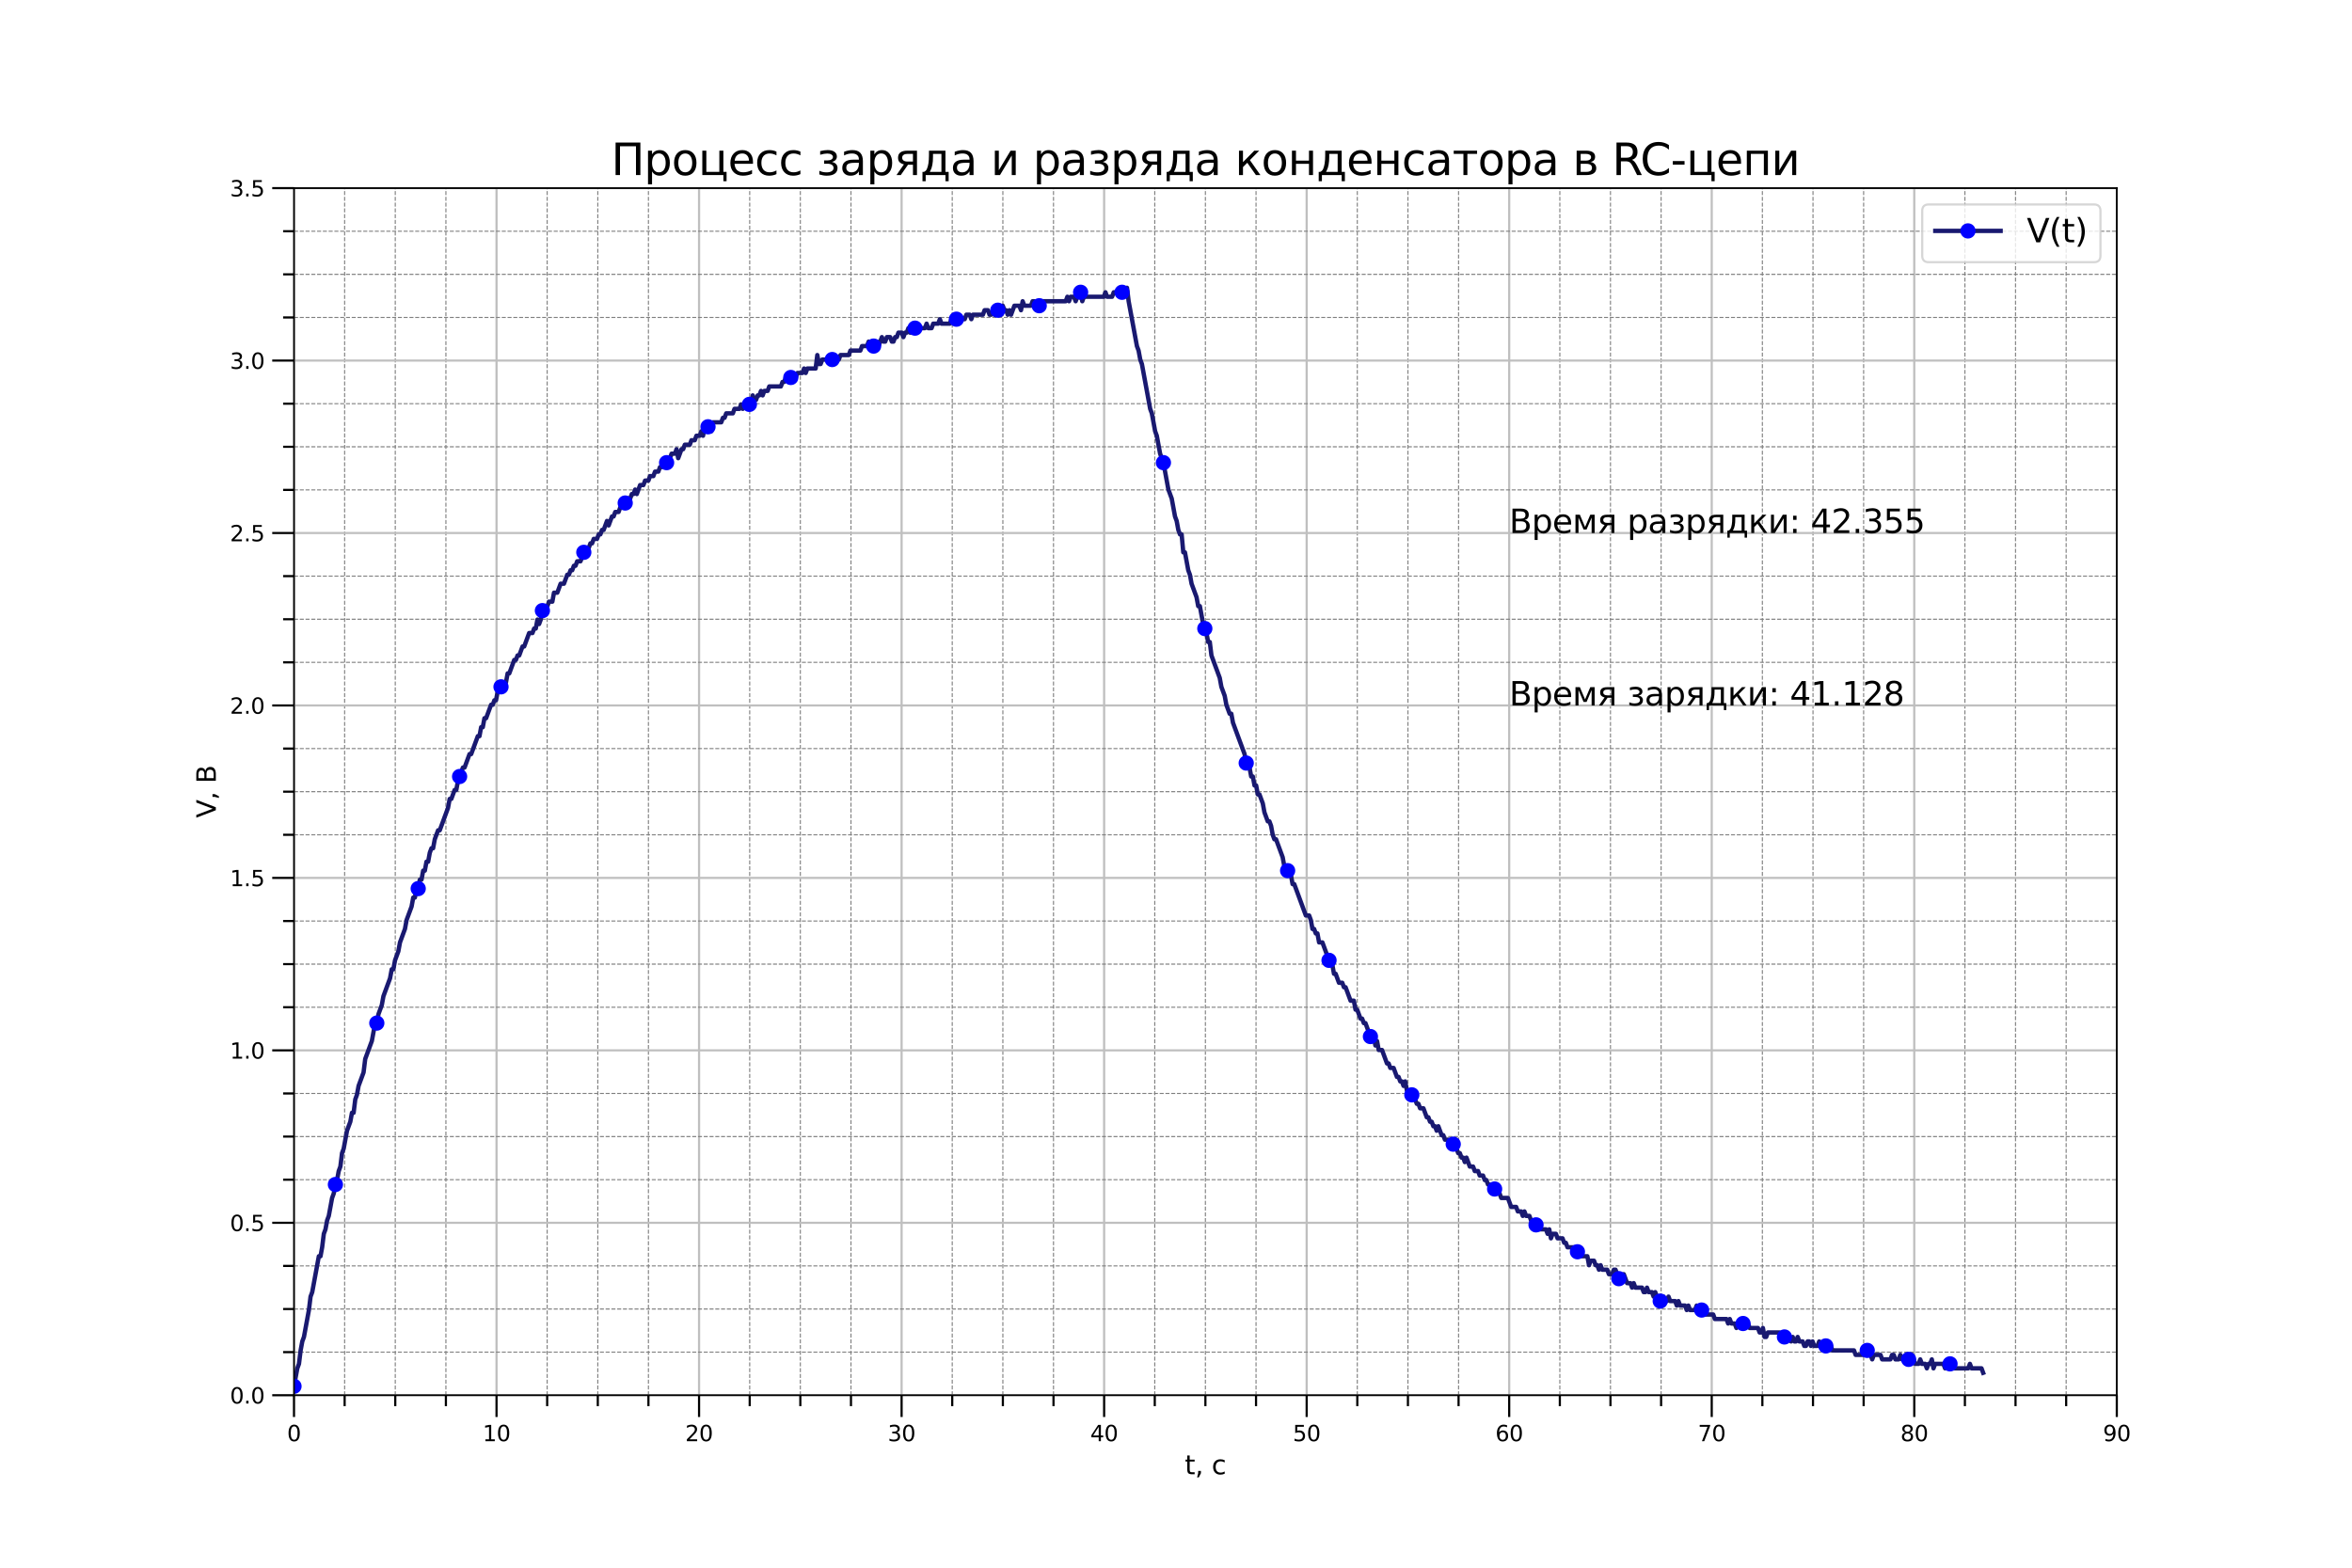 <?xml version="1.0" encoding="utf-8" standalone="no"?>
<!DOCTYPE svg PUBLIC "-//W3C//DTD SVG 1.1//EN"
  "http://www.w3.org/Graphics/SVG/1.1/DTD/svg11.dtd">
<svg height="720pt" version="1.1" viewBox="0 0 1080 720" width="1080pt" xmlns="http://www.w3.org/2000/svg" xmlns:xlink="http://www.w3.org/1999/xlink">
 <defs>
  <style type="text/css">*{stroke-linecap:butt;stroke-linejoin:round;}</style>
 </defs>
 <g id="figure_1">
  <g id="patch_1">
   <path d="M 0 720 
L 1080 720 
L 1080 0 
L 0 0 
z
" style="fill:#ffffff;"/>
  </g>
  <g id="axes_1">
   <g id="patch_2">
    <path d="M 135 640.8 
L 972 640.8 
L 972 86.4 
L 135 86.4 
z
" style="fill:#ffffff;"/>
   </g>
   <g id="matplotlib.axis_1">
    <g id="xtick_1">
     <g id="line2d_1">
      <path clip-path="url(#p4e0332fc2e)" d="M 135 640.8 
L 135 86.4 
" style="fill:none;stroke:#bfbfbf;stroke-linecap:square;"/>
     </g>
     <g id="line2d_2">
      <defs>
       <path d="M 0 0 
L 0 10 
" id="me447cb1cf5" style="stroke:#000000;"/>
      </defs>
      <g>
       <use style="stroke:#000000;" x="135" xlink:href="#me447cb1cf5" y="640.8"/>
      </g>
     </g>
     <g id="text_1">
      <!-- 0 -->
      <g transform="translate(131.819 661.898)scale(0.1 -0.1)">
       <defs>
        <path d="M 2034 4250 
Q 1547 4250 1301 3770 
Q 1056 3291 1056 2328 
Q 1056 1369 1301 889 
Q 1547 409 2034 409 
Q 2525 409 2770 889 
Q 3016 1369 3016 2328 
Q 3016 3291 2770 3770 
Q 2525 4250 2034 4250 
z
M 2034 4750 
Q 2819 4750 3233 4129 
Q 3647 3509 3647 2328 
Q 3647 1150 3233 529 
Q 2819 -91 2034 -91 
Q 1250 -91 836 529 
Q 422 1150 422 2328 
Q 422 3509 836 4129 
Q 1250 4750 2034 4750 
z
" id="DejaVuSans-30" transform="scale(0.016)"/>
       </defs>
       <use xlink:href="#DejaVuSans-30"/>
      </g>
     </g>
    </g>
    <g id="xtick_2">
     <g id="line2d_3">
      <path clip-path="url(#p4e0332fc2e)" d="M 228 640.8 
L 228 86.4 
" style="fill:none;stroke:#bfbfbf;stroke-linecap:square;"/>
     </g>
     <g id="line2d_4">
      <g>
       <use style="stroke:#000000;" x="228" xlink:href="#me447cb1cf5" y="640.8"/>
      </g>
     </g>
     <g id="text_2">
      <!-- 10 -->
      <g transform="translate(221.637 661.898)scale(0.1 -0.1)">
       <defs>
        <path d="M 794 531 
L 1825 531 
L 1825 4091 
L 703 3866 
L 703 4441 
L 1819 4666 
L 2450 4666 
L 2450 531 
L 3481 531 
L 3481 0 
L 794 0 
L 794 531 
z
" id="DejaVuSans-31" transform="scale(0.016)"/>
       </defs>
       <use xlink:href="#DejaVuSans-31"/>
       <use x="63.623" xlink:href="#DejaVuSans-30"/>
      </g>
     </g>
    </g>
    <g id="xtick_3">
     <g id="line2d_5">
      <path clip-path="url(#p4e0332fc2e)" d="M 321 640.8 
L 321 86.4 
" style="fill:none;stroke:#bfbfbf;stroke-linecap:square;"/>
     </g>
     <g id="line2d_6">
      <g>
       <use style="stroke:#000000;" x="321" xlink:href="#me447cb1cf5" y="640.8"/>
      </g>
     </g>
     <g id="text_3">
      <!-- 20 -->
      <g transform="translate(314.637 661.898)scale(0.1 -0.1)">
       <defs>
        <path d="M 1228 531 
L 3431 531 
L 3431 0 
L 469 0 
L 469 531 
Q 828 903 1448 1529 
Q 2069 2156 2228 2338 
Q 2531 2678 2651 2914 
Q 2772 3150 2772 3378 
Q 2772 3750 2511 3984 
Q 2250 4219 1831 4219 
Q 1534 4219 1204 4116 
Q 875 4013 500 3803 
L 500 4441 
Q 881 4594 1212 4672 
Q 1544 4750 1819 4750 
Q 2544 4750 2975 4387 
Q 3406 4025 3406 3419 
Q 3406 3131 3298 2873 
Q 3191 2616 2906 2266 
Q 2828 2175 2409 1742 
Q 1991 1309 1228 531 
z
" id="DejaVuSans-32" transform="scale(0.016)"/>
       </defs>
       <use xlink:href="#DejaVuSans-32"/>
       <use x="63.623" xlink:href="#DejaVuSans-30"/>
      </g>
     </g>
    </g>
    <g id="xtick_4">
     <g id="line2d_7">
      <path clip-path="url(#p4e0332fc2e)" d="M 414 640.8 
L 414 86.4 
" style="fill:none;stroke:#bfbfbf;stroke-linecap:square;"/>
     </g>
     <g id="line2d_8">
      <g>
       <use style="stroke:#000000;" x="414" xlink:href="#me447cb1cf5" y="640.8"/>
      </g>
     </g>
     <g id="text_4">
      <!-- 30 -->
      <g transform="translate(407.637 661.898)scale(0.1 -0.1)">
       <defs>
        <path d="M 2597 2516 
Q 3050 2419 3304 2112 
Q 3559 1806 3559 1356 
Q 3559 666 3084 287 
Q 2609 -91 1734 -91 
Q 1441 -91 1130 -33 
Q 819 25 488 141 
L 488 750 
Q 750 597 1062 519 
Q 1375 441 1716 441 
Q 2309 441 2620 675 
Q 2931 909 2931 1356 
Q 2931 1769 2642 2001 
Q 2353 2234 1838 2234 
L 1294 2234 
L 1294 2753 
L 1863 2753 
Q 2328 2753 2575 2939 
Q 2822 3125 2822 3475 
Q 2822 3834 2567 4026 
Q 2313 4219 1838 4219 
Q 1578 4219 1281 4162 
Q 984 4106 628 3988 
L 628 4550 
Q 988 4650 1302 4700 
Q 1616 4750 1894 4750 
Q 2613 4750 3031 4423 
Q 3450 4097 3450 3541 
Q 3450 3153 3228 2886 
Q 3006 2619 2597 2516 
z
" id="DejaVuSans-33" transform="scale(0.016)"/>
       </defs>
       <use xlink:href="#DejaVuSans-33"/>
       <use x="63.623" xlink:href="#DejaVuSans-30"/>
      </g>
     </g>
    </g>
    <g id="xtick_5">
     <g id="line2d_9">
      <path clip-path="url(#p4e0332fc2e)" d="M 507 640.8 
L 507 86.4 
" style="fill:none;stroke:#bfbfbf;stroke-linecap:square;"/>
     </g>
     <g id="line2d_10">
      <g>
       <use style="stroke:#000000;" x="507" xlink:href="#me447cb1cf5" y="640.8"/>
      </g>
     </g>
     <g id="text_5">
      <!-- 40 -->
      <g transform="translate(500.637 661.898)scale(0.1 -0.1)">
       <defs>
        <path d="M 2419 4116 
L 825 1625 
L 2419 1625 
L 2419 4116 
z
M 2253 4666 
L 3047 4666 
L 3047 1625 
L 3713 1625 
L 3713 1100 
L 3047 1100 
L 3047 0 
L 2419 0 
L 2419 1100 
L 313 1100 
L 313 1709 
L 2253 4666 
z
" id="DejaVuSans-34" transform="scale(0.016)"/>
       </defs>
       <use xlink:href="#DejaVuSans-34"/>
       <use x="63.623" xlink:href="#DejaVuSans-30"/>
      </g>
     </g>
    </g>
    <g id="xtick_6">
     <g id="line2d_11">
      <path clip-path="url(#p4e0332fc2e)" d="M 600 640.8 
L 600 86.4 
" style="fill:none;stroke:#bfbfbf;stroke-linecap:square;"/>
     </g>
     <g id="line2d_12">
      <g>
       <use style="stroke:#000000;" x="600" xlink:href="#me447cb1cf5" y="640.8"/>
      </g>
     </g>
     <g id="text_6">
      <!-- 50 -->
      <g transform="translate(593.638 661.898)scale(0.1 -0.1)">
       <defs>
        <path d="M 691 4666 
L 3169 4666 
L 3169 4134 
L 1269 4134 
L 1269 2991 
Q 1406 3038 1543 3061 
Q 1681 3084 1819 3084 
Q 2600 3084 3056 2656 
Q 3513 2228 3513 1497 
Q 3513 744 3044 326 
Q 2575 -91 1722 -91 
Q 1428 -91 1123 -41 
Q 819 9 494 109 
L 494 744 
Q 775 591 1075 516 
Q 1375 441 1709 441 
Q 2250 441 2565 725 
Q 2881 1009 2881 1497 
Q 2881 1984 2565 2268 
Q 2250 2553 1709 2553 
Q 1456 2553 1204 2497 
Q 953 2441 691 2322 
L 691 4666 
z
" id="DejaVuSans-35" transform="scale(0.016)"/>
       </defs>
       <use xlink:href="#DejaVuSans-35"/>
       <use x="63.623" xlink:href="#DejaVuSans-30"/>
      </g>
     </g>
    </g>
    <g id="xtick_7">
     <g id="line2d_13">
      <path clip-path="url(#p4e0332fc2e)" d="M 693 640.8 
L 693 86.4 
" style="fill:none;stroke:#bfbfbf;stroke-linecap:square;"/>
     </g>
     <g id="line2d_14">
      <g>
       <use style="stroke:#000000;" x="693" xlink:href="#me447cb1cf5" y="640.8"/>
      </g>
     </g>
     <g id="text_7">
      <!-- 60 -->
      <g transform="translate(686.638 661.898)scale(0.1 -0.1)">
       <defs>
        <path d="M 2113 2584 
Q 1688 2584 1439 2293 
Q 1191 2003 1191 1497 
Q 1191 994 1439 701 
Q 1688 409 2113 409 
Q 2538 409 2786 701 
Q 3034 994 3034 1497 
Q 3034 2003 2786 2293 
Q 2538 2584 2113 2584 
z
M 3366 4563 
L 3366 3988 
Q 3128 4100 2886 4159 
Q 2644 4219 2406 4219 
Q 1781 4219 1451 3797 
Q 1122 3375 1075 2522 
Q 1259 2794 1537 2939 
Q 1816 3084 2150 3084 
Q 2853 3084 3261 2657 
Q 3669 2231 3669 1497 
Q 3669 778 3244 343 
Q 2819 -91 2113 -91 
Q 1303 -91 875 529 
Q 447 1150 447 2328 
Q 447 3434 972 4092 
Q 1497 4750 2381 4750 
Q 2619 4750 2861 4703 
Q 3103 4656 3366 4563 
z
" id="DejaVuSans-36" transform="scale(0.016)"/>
       </defs>
       <use xlink:href="#DejaVuSans-36"/>
       <use x="63.623" xlink:href="#DejaVuSans-30"/>
      </g>
     </g>
    </g>
    <g id="xtick_8">
     <g id="line2d_15">
      <path clip-path="url(#p4e0332fc2e)" d="M 786 640.8 
L 786 86.4 
" style="fill:none;stroke:#bfbfbf;stroke-linecap:square;"/>
     </g>
     <g id="line2d_16">
      <g>
       <use style="stroke:#000000;" x="786" xlink:href="#me447cb1cf5" y="640.8"/>
      </g>
     </g>
     <g id="text_8">
      <!-- 70 -->
      <g transform="translate(779.638 661.898)scale(0.1 -0.1)">
       <defs>
        <path d="M 525 4666 
L 3525 4666 
L 3525 4397 
L 1831 0 
L 1172 0 
L 2766 4134 
L 525 4134 
L 525 4666 
z
" id="DejaVuSans-37" transform="scale(0.016)"/>
       </defs>
       <use xlink:href="#DejaVuSans-37"/>
       <use x="63.623" xlink:href="#DejaVuSans-30"/>
      </g>
     </g>
    </g>
    <g id="xtick_9">
     <g id="line2d_17">
      <path clip-path="url(#p4e0332fc2e)" d="M 879 640.8 
L 879 86.4 
" style="fill:none;stroke:#bfbfbf;stroke-linecap:square;"/>
     </g>
     <g id="line2d_18">
      <g>
       <use style="stroke:#000000;" x="879" xlink:href="#me447cb1cf5" y="640.8"/>
      </g>
     </g>
     <g id="text_9">
      <!-- 80 -->
      <g transform="translate(872.638 661.898)scale(0.1 -0.1)">
       <defs>
        <path d="M 2034 2216 
Q 1584 2216 1326 1975 
Q 1069 1734 1069 1313 
Q 1069 891 1326 650 
Q 1584 409 2034 409 
Q 2484 409 2743 651 
Q 3003 894 3003 1313 
Q 3003 1734 2745 1975 
Q 2488 2216 2034 2216 
z
M 1403 2484 
Q 997 2584 770 2862 
Q 544 3141 544 3541 
Q 544 4100 942 4425 
Q 1341 4750 2034 4750 
Q 2731 4750 3128 4425 
Q 3525 4100 3525 3541 
Q 3525 3141 3298 2862 
Q 3072 2584 2669 2484 
Q 3125 2378 3379 2068 
Q 3634 1759 3634 1313 
Q 3634 634 3220 271 
Q 2806 -91 2034 -91 
Q 1263 -91 848 271 
Q 434 634 434 1313 
Q 434 1759 690 2068 
Q 947 2378 1403 2484 
z
M 1172 3481 
Q 1172 3119 1398 2916 
Q 1625 2713 2034 2713 
Q 2441 2713 2670 2916 
Q 2900 3119 2900 3481 
Q 2900 3844 2670 4047 
Q 2441 4250 2034 4250 
Q 1625 4250 1398 4047 
Q 1172 3844 1172 3481 
z
" id="DejaVuSans-38" transform="scale(0.016)"/>
       </defs>
       <use xlink:href="#DejaVuSans-38"/>
       <use x="63.623" xlink:href="#DejaVuSans-30"/>
      </g>
     </g>
    </g>
    <g id="xtick_10">
     <g id="line2d_19">
      <path clip-path="url(#p4e0332fc2e)" d="M 972 640.8 
L 972 86.4 
" style="fill:none;stroke:#bfbfbf;stroke-linecap:square;"/>
     </g>
     <g id="line2d_20">
      <g>
       <use style="stroke:#000000;" x="972" xlink:href="#me447cb1cf5" y="640.8"/>
      </g>
     </g>
     <g id="text_10">
      <!-- 90 -->
      <g transform="translate(965.638 661.898)scale(0.1 -0.1)">
       <defs>
        <path d="M 703 97 
L 703 672 
Q 941 559 1184 500 
Q 1428 441 1663 441 
Q 2288 441 2617 861 
Q 2947 1281 2994 2138 
Q 2813 1869 2534 1725 
Q 2256 1581 1919 1581 
Q 1219 1581 811 2004 
Q 403 2428 403 3163 
Q 403 3881 828 4315 
Q 1253 4750 1959 4750 
Q 2769 4750 3195 4129 
Q 3622 3509 3622 2328 
Q 3622 1225 3098 567 
Q 2575 -91 1691 -91 
Q 1453 -91 1209 -44 
Q 966 3 703 97 
z
M 1959 2075 
Q 2384 2075 2632 2365 
Q 2881 2656 2881 3163 
Q 2881 3666 2632 3958 
Q 2384 4250 1959 4250 
Q 1534 4250 1286 3958 
Q 1038 3666 1038 3163 
Q 1038 2656 1286 2365 
Q 1534 2075 1959 2075 
z
" id="DejaVuSans-39" transform="scale(0.016)"/>
       </defs>
       <use xlink:href="#DejaVuSans-39"/>
       <use x="63.623" xlink:href="#DejaVuSans-30"/>
      </g>
     </g>
    </g>
    <g id="xtick_11">
     <g id="line2d_21">
      <path clip-path="url(#p4e0332fc2e)" d="M 158.25 640.8 
L 158.25 86.4 
" style="fill:none;stroke:#808080;stroke-dasharray:1.85,0.8;stroke-dashoffset:0;stroke-width:0.5;"/>
     </g>
     <g id="line2d_22">
      <defs>
       <path d="M 0 0 
L 0 5 
" id="mc869a969f1" style="stroke:#000000;"/>
      </defs>
      <g>
       <use style="stroke:#000000;" x="158.25" xlink:href="#mc869a969f1" y="640.8"/>
      </g>
     </g>
    </g>
    <g id="xtick_12">
     <g id="line2d_23">
      <path clip-path="url(#p4e0332fc2e)" d="M 181.5 640.8 
L 181.5 86.4 
" style="fill:none;stroke:#808080;stroke-dasharray:1.85,0.8;stroke-dashoffset:0;stroke-width:0.5;"/>
     </g>
     <g id="line2d_24">
      <g>
       <use style="stroke:#000000;" x="181.5" xlink:href="#mc869a969f1" y="640.8"/>
      </g>
     </g>
    </g>
    <g id="xtick_13">
     <g id="line2d_25">
      <path clip-path="url(#p4e0332fc2e)" d="M 204.75 640.8 
L 204.75 86.4 
" style="fill:none;stroke:#808080;stroke-dasharray:1.85,0.8;stroke-dashoffset:0;stroke-width:0.5;"/>
     </g>
     <g id="line2d_26">
      <g>
       <use style="stroke:#000000;" x="204.75" xlink:href="#mc869a969f1" y="640.8"/>
      </g>
     </g>
    </g>
    <g id="xtick_14">
     <g id="line2d_27">
      <path clip-path="url(#p4e0332fc2e)" d="M 251.25 640.8 
L 251.25 86.4 
" style="fill:none;stroke:#808080;stroke-dasharray:1.85,0.8;stroke-dashoffset:0;stroke-width:0.5;"/>
     </g>
     <g id="line2d_28">
      <g>
       <use style="stroke:#000000;" x="251.25" xlink:href="#mc869a969f1" y="640.8"/>
      </g>
     </g>
    </g>
    <g id="xtick_15">
     <g id="line2d_29">
      <path clip-path="url(#p4e0332fc2e)" d="M 274.5 640.8 
L 274.5 86.4 
" style="fill:none;stroke:#808080;stroke-dasharray:1.85,0.8;stroke-dashoffset:0;stroke-width:0.5;"/>
     </g>
     <g id="line2d_30">
      <g>
       <use style="stroke:#000000;" x="274.5" xlink:href="#mc869a969f1" y="640.8"/>
      </g>
     </g>
    </g>
    <g id="xtick_16">
     <g id="line2d_31">
      <path clip-path="url(#p4e0332fc2e)" d="M 297.75 640.8 
L 297.75 86.4 
" style="fill:none;stroke:#808080;stroke-dasharray:1.85,0.8;stroke-dashoffset:0;stroke-width:0.5;"/>
     </g>
     <g id="line2d_32">
      <g>
       <use style="stroke:#000000;" x="297.75" xlink:href="#mc869a969f1" y="640.8"/>
      </g>
     </g>
    </g>
    <g id="xtick_17">
     <g id="line2d_33">
      <path clip-path="url(#p4e0332fc2e)" d="M 344.25 640.8 
L 344.25 86.4 
" style="fill:none;stroke:#808080;stroke-dasharray:1.85,0.8;stroke-dashoffset:0;stroke-width:0.5;"/>
     </g>
     <g id="line2d_34">
      <g>
       <use style="stroke:#000000;" x="344.25" xlink:href="#mc869a969f1" y="640.8"/>
      </g>
     </g>
    </g>
    <g id="xtick_18">
     <g id="line2d_35">
      <path clip-path="url(#p4e0332fc2e)" d="M 367.5 640.8 
L 367.5 86.4 
" style="fill:none;stroke:#808080;stroke-dasharray:1.85,0.8;stroke-dashoffset:0;stroke-width:0.5;"/>
     </g>
     <g id="line2d_36">
      <g>
       <use style="stroke:#000000;" x="367.5" xlink:href="#mc869a969f1" y="640.8"/>
      </g>
     </g>
    </g>
    <g id="xtick_19">
     <g id="line2d_37">
      <path clip-path="url(#p4e0332fc2e)" d="M 390.75 640.8 
L 390.75 86.4 
" style="fill:none;stroke:#808080;stroke-dasharray:1.85,0.8;stroke-dashoffset:0;stroke-width:0.5;"/>
     </g>
     <g id="line2d_38">
      <g>
       <use style="stroke:#000000;" x="390.75" xlink:href="#mc869a969f1" y="640.8"/>
      </g>
     </g>
    </g>
    <g id="xtick_20">
     <g id="line2d_39">
      <path clip-path="url(#p4e0332fc2e)" d="M 437.25 640.8 
L 437.25 86.4 
" style="fill:none;stroke:#808080;stroke-dasharray:1.85,0.8;stroke-dashoffset:0;stroke-width:0.5;"/>
     </g>
     <g id="line2d_40">
      <g>
       <use style="stroke:#000000;" x="437.25" xlink:href="#mc869a969f1" y="640.8"/>
      </g>
     </g>
    </g>
    <g id="xtick_21">
     <g id="line2d_41">
      <path clip-path="url(#p4e0332fc2e)" d="M 460.5 640.8 
L 460.5 86.4 
" style="fill:none;stroke:#808080;stroke-dasharray:1.85,0.8;stroke-dashoffset:0;stroke-width:0.5;"/>
     </g>
     <g id="line2d_42">
      <g>
       <use style="stroke:#000000;" x="460.5" xlink:href="#mc869a969f1" y="640.8"/>
      </g>
     </g>
    </g>
    <g id="xtick_22">
     <g id="line2d_43">
      <path clip-path="url(#p4e0332fc2e)" d="M 483.75 640.8 
L 483.75 86.4 
" style="fill:none;stroke:#808080;stroke-dasharray:1.85,0.8;stroke-dashoffset:0;stroke-width:0.5;"/>
     </g>
     <g id="line2d_44">
      <g>
       <use style="stroke:#000000;" x="483.75" xlink:href="#mc869a969f1" y="640.8"/>
      </g>
     </g>
    </g>
    <g id="xtick_23">
     <g id="line2d_45">
      <path clip-path="url(#p4e0332fc2e)" d="M 530.25 640.8 
L 530.25 86.4 
" style="fill:none;stroke:#808080;stroke-dasharray:1.85,0.8;stroke-dashoffset:0;stroke-width:0.5;"/>
     </g>
     <g id="line2d_46">
      <g>
       <use style="stroke:#000000;" x="530.25" xlink:href="#mc869a969f1" y="640.8"/>
      </g>
     </g>
    </g>
    <g id="xtick_24">
     <g id="line2d_47">
      <path clip-path="url(#p4e0332fc2e)" d="M 553.5 640.8 
L 553.5 86.4 
" style="fill:none;stroke:#808080;stroke-dasharray:1.85,0.8;stroke-dashoffset:0;stroke-width:0.5;"/>
     </g>
     <g id="line2d_48">
      <g>
       <use style="stroke:#000000;" x="553.5" xlink:href="#mc869a969f1" y="640.8"/>
      </g>
     </g>
    </g>
    <g id="xtick_25">
     <g id="line2d_49">
      <path clip-path="url(#p4e0332fc2e)" d="M 576.75 640.8 
L 576.75 86.4 
" style="fill:none;stroke:#808080;stroke-dasharray:1.85,0.8;stroke-dashoffset:0;stroke-width:0.5;"/>
     </g>
     <g id="line2d_50">
      <g>
       <use style="stroke:#000000;" x="576.75" xlink:href="#mc869a969f1" y="640.8"/>
      </g>
     </g>
    </g>
    <g id="xtick_26">
     <g id="line2d_51">
      <path clip-path="url(#p4e0332fc2e)" d="M 623.25 640.8 
L 623.25 86.4 
" style="fill:none;stroke:#808080;stroke-dasharray:1.85,0.8;stroke-dashoffset:0;stroke-width:0.5;"/>
     </g>
     <g id="line2d_52">
      <g>
       <use style="stroke:#000000;" x="623.25" xlink:href="#mc869a969f1" y="640.8"/>
      </g>
     </g>
    </g>
    <g id="xtick_27">
     <g id="line2d_53">
      <path clip-path="url(#p4e0332fc2e)" d="M 646.5 640.8 
L 646.5 86.4 
" style="fill:none;stroke:#808080;stroke-dasharray:1.85,0.8;stroke-dashoffset:0;stroke-width:0.5;"/>
     </g>
     <g id="line2d_54">
      <g>
       <use style="stroke:#000000;" x="646.5" xlink:href="#mc869a969f1" y="640.8"/>
      </g>
     </g>
    </g>
    <g id="xtick_28">
     <g id="line2d_55">
      <path clip-path="url(#p4e0332fc2e)" d="M 669.75 640.8 
L 669.75 86.4 
" style="fill:none;stroke:#808080;stroke-dasharray:1.85,0.8;stroke-dashoffset:0;stroke-width:0.5;"/>
     </g>
     <g id="line2d_56">
      <g>
       <use style="stroke:#000000;" x="669.75" xlink:href="#mc869a969f1" y="640.8"/>
      </g>
     </g>
    </g>
    <g id="xtick_29">
     <g id="line2d_57">
      <path clip-path="url(#p4e0332fc2e)" d="M 716.25 640.8 
L 716.25 86.4 
" style="fill:none;stroke:#808080;stroke-dasharray:1.85,0.8;stroke-dashoffset:0;stroke-width:0.5;"/>
     </g>
     <g id="line2d_58">
      <g>
       <use style="stroke:#000000;" x="716.25" xlink:href="#mc869a969f1" y="640.8"/>
      </g>
     </g>
    </g>
    <g id="xtick_30">
     <g id="line2d_59">
      <path clip-path="url(#p4e0332fc2e)" d="M 739.5 640.8 
L 739.5 86.4 
" style="fill:none;stroke:#808080;stroke-dasharray:1.85,0.8;stroke-dashoffset:0;stroke-width:0.5;"/>
     </g>
     <g id="line2d_60">
      <g>
       <use style="stroke:#000000;" x="739.5" xlink:href="#mc869a969f1" y="640.8"/>
      </g>
     </g>
    </g>
    <g id="xtick_31">
     <g id="line2d_61">
      <path clip-path="url(#p4e0332fc2e)" d="M 762.75 640.8 
L 762.75 86.4 
" style="fill:none;stroke:#808080;stroke-dasharray:1.85,0.8;stroke-dashoffset:0;stroke-width:0.5;"/>
     </g>
     <g id="line2d_62">
      <g>
       <use style="stroke:#000000;" x="762.75" xlink:href="#mc869a969f1" y="640.8"/>
      </g>
     </g>
    </g>
    <g id="xtick_32">
     <g id="line2d_63">
      <path clip-path="url(#p4e0332fc2e)" d="M 809.25 640.8 
L 809.25 86.4 
" style="fill:none;stroke:#808080;stroke-dasharray:1.85,0.8;stroke-dashoffset:0;stroke-width:0.5;"/>
     </g>
     <g id="line2d_64">
      <g>
       <use style="stroke:#000000;" x="809.25" xlink:href="#mc869a969f1" y="640.8"/>
      </g>
     </g>
    </g>
    <g id="xtick_33">
     <g id="line2d_65">
      <path clip-path="url(#p4e0332fc2e)" d="M 832.5 640.8 
L 832.5 86.4 
" style="fill:none;stroke:#808080;stroke-dasharray:1.85,0.8;stroke-dashoffset:0;stroke-width:0.5;"/>
     </g>
     <g id="line2d_66">
      <g>
       <use style="stroke:#000000;" x="832.5" xlink:href="#mc869a969f1" y="640.8"/>
      </g>
     </g>
    </g>
    <g id="xtick_34">
     <g id="line2d_67">
      <path clip-path="url(#p4e0332fc2e)" d="M 855.75 640.8 
L 855.75 86.4 
" style="fill:none;stroke:#808080;stroke-dasharray:1.85,0.8;stroke-dashoffset:0;stroke-width:0.5;"/>
     </g>
     <g id="line2d_68">
      <g>
       <use style="stroke:#000000;" x="855.75" xlink:href="#mc869a969f1" y="640.8"/>
      </g>
     </g>
    </g>
    <g id="xtick_35">
     <g id="line2d_69">
      <path clip-path="url(#p4e0332fc2e)" d="M 902.25 640.8 
L 902.25 86.4 
" style="fill:none;stroke:#808080;stroke-dasharray:1.85,0.8;stroke-dashoffset:0;stroke-width:0.5;"/>
     </g>
     <g id="line2d_70">
      <g>
       <use style="stroke:#000000;" x="902.25" xlink:href="#mc869a969f1" y="640.8"/>
      </g>
     </g>
    </g>
    <g id="xtick_36">
     <g id="line2d_71">
      <path clip-path="url(#p4e0332fc2e)" d="M 925.5 640.8 
L 925.5 86.4 
" style="fill:none;stroke:#808080;stroke-dasharray:1.85,0.8;stroke-dashoffset:0;stroke-width:0.5;"/>
     </g>
     <g id="line2d_72">
      <g>
       <use style="stroke:#000000;" x="925.5" xlink:href="#mc869a969f1" y="640.8"/>
      </g>
     </g>
    </g>
    <g id="xtick_37">
     <g id="line2d_73">
      <path clip-path="url(#p4e0332fc2e)" d="M 948.75 640.8 
L 948.75 86.4 
" style="fill:none;stroke:#808080;stroke-dasharray:1.85,0.8;stroke-dashoffset:0;stroke-width:0.5;"/>
     </g>
     <g id="line2d_74">
      <g>
       <use style="stroke:#000000;" x="948.75" xlink:href="#mc869a969f1" y="640.8"/>
      </g>
     </g>
    </g>
    <g id="text_11">
     <!-- t, с -->
     <g transform="translate(544.035 677.096)scale(0.12 -0.12)">
      <defs>
       <path d="M 1172 4494 
L 1172 3500 
L 2356 3500 
L 2356 3053 
L 1172 3053 
L 1172 1153 
Q 1172 725 1289 603 
Q 1406 481 1766 481 
L 2356 481 
L 2356 0 
L 1766 0 
Q 1100 0 847 248 
Q 594 497 594 1153 
L 594 3053 
L 172 3053 
L 172 3500 
L 594 3500 
L 594 4494 
L 1172 4494 
z
" id="DejaVuSans-74" transform="scale(0.016)"/>
       <path d="M 750 794 
L 1409 794 
L 1409 256 
L 897 -744 
L 494 -744 
L 750 256 
L 750 794 
z
" id="DejaVuSans-2c" transform="scale(0.016)"/>
       <path id="DejaVuSans-20" transform="scale(0.016)"/>
       <path d="M 3122 3366 
L 3122 2828 
Q 2878 2963 2633 3030 
Q 2388 3097 2138 3097 
Q 1578 3097 1268 2742 
Q 959 2388 959 1747 
Q 959 1106 1268 751 
Q 1578 397 2138 397 
Q 2388 397 2633 464 
Q 2878 531 3122 666 
L 3122 134 
Q 2881 22 2623 -34 
Q 2366 -91 2075 -91 
Q 1284 -91 818 406 
Q 353 903 353 1747 
Q 353 2603 823 3093 
Q 1294 3584 2113 3584 
Q 2378 3584 2631 3529 
Q 2884 3475 3122 3366 
z
" id="DejaVuSans-441" transform="scale(0.016)"/>
      </defs>
      <use xlink:href="#DejaVuSans-74"/>
      <use x="39.209" xlink:href="#DejaVuSans-2c"/>
      <use x="70.996" xlink:href="#DejaVuSans-20"/>
      <use x="102.783" xlink:href="#DejaVuSans-441"/>
     </g>
    </g>
   </g>
   <g id="matplotlib.axis_2">
    <g id="ytick_1">
     <g id="line2d_75">
      <path clip-path="url(#p4e0332fc2e)" d="M 135 640.8 
L 972 640.8 
" style="fill:none;stroke:#bfbfbf;stroke-linecap:square;"/>
     </g>
     <g id="line2d_76">
      <defs>
       <path d="M 0 0 
L -10 0 
" id="m9bac7a7760" style="stroke:#000000;"/>
      </defs>
      <g>
       <use style="stroke:#000000;" x="135" xlink:href="#m9bac7a7760" y="640.8"/>
      </g>
     </g>
     <g id="text_12">
      <!-- 0.0 -->
      <g transform="translate(105.597 644.599)scale(0.1 -0.1)">
       <defs>
        <path d="M 684 794 
L 1344 794 
L 1344 0 
L 684 0 
L 684 794 
z
" id="DejaVuSans-2e" transform="scale(0.016)"/>
       </defs>
       <use xlink:href="#DejaVuSans-30"/>
       <use x="63.623" xlink:href="#DejaVuSans-2e"/>
       <use x="95.41" xlink:href="#DejaVuSans-30"/>
      </g>
     </g>
    </g>
    <g id="ytick_2">
     <g id="line2d_77">
      <path clip-path="url(#p4e0332fc2e)" d="M 135 561.6 
L 972 561.6 
" style="fill:none;stroke:#bfbfbf;stroke-linecap:square;"/>
     </g>
     <g id="line2d_78">
      <g>
       <use style="stroke:#000000;" x="135" xlink:href="#m9bac7a7760" y="561.6"/>
      </g>
     </g>
     <g id="text_13">
      <!-- 0.5 -->
      <g transform="translate(105.597 565.399)scale(0.1 -0.1)">
       <use xlink:href="#DejaVuSans-30"/>
       <use x="63.623" xlink:href="#DejaVuSans-2e"/>
       <use x="95.41" xlink:href="#DejaVuSans-35"/>
      </g>
     </g>
    </g>
    <g id="ytick_3">
     <g id="line2d_79">
      <path clip-path="url(#p4e0332fc2e)" d="M 135 482.4 
L 972 482.4 
" style="fill:none;stroke:#bfbfbf;stroke-linecap:square;"/>
     </g>
     <g id="line2d_80">
      <g>
       <use style="stroke:#000000;" x="135" xlink:href="#m9bac7a7760" y="482.4"/>
      </g>
     </g>
     <g id="text_14">
      <!-- 1.0 -->
      <g transform="translate(105.597 486.199)scale(0.1 -0.1)">
       <use xlink:href="#DejaVuSans-31"/>
       <use x="63.623" xlink:href="#DejaVuSans-2e"/>
       <use x="95.41" xlink:href="#DejaVuSans-30"/>
      </g>
     </g>
    </g>
    <g id="ytick_4">
     <g id="line2d_81">
      <path clip-path="url(#p4e0332fc2e)" d="M 135 403.2 
L 972 403.2 
" style="fill:none;stroke:#bfbfbf;stroke-linecap:square;"/>
     </g>
     <g id="line2d_82">
      <g>
       <use style="stroke:#000000;" x="135" xlink:href="#m9bac7a7760" y="403.2"/>
      </g>
     </g>
     <g id="text_15">
      <!-- 1.5 -->
      <g transform="translate(105.597 406.999)scale(0.1 -0.1)">
       <use xlink:href="#DejaVuSans-31"/>
       <use x="63.623" xlink:href="#DejaVuSans-2e"/>
       <use x="95.41" xlink:href="#DejaVuSans-35"/>
      </g>
     </g>
    </g>
    <g id="ytick_5">
     <g id="line2d_83">
      <path clip-path="url(#p4e0332fc2e)" d="M 135 324 
L 972 324 
" style="fill:none;stroke:#bfbfbf;stroke-linecap:square;"/>
     </g>
     <g id="line2d_84">
      <g>
       <use style="stroke:#000000;" x="135" xlink:href="#m9bac7a7760" y="324"/>
      </g>
     </g>
     <g id="text_16">
      <!-- 2.0 -->
      <g transform="translate(105.597 327.799)scale(0.1 -0.1)">
       <use xlink:href="#DejaVuSans-32"/>
       <use x="63.623" xlink:href="#DejaVuSans-2e"/>
       <use x="95.41" xlink:href="#DejaVuSans-30"/>
      </g>
     </g>
    </g>
    <g id="ytick_6">
     <g id="line2d_85">
      <path clip-path="url(#p4e0332fc2e)" d="M 135 244.8 
L 972 244.8 
" style="fill:none;stroke:#bfbfbf;stroke-linecap:square;"/>
     </g>
     <g id="line2d_86">
      <g>
       <use style="stroke:#000000;" x="135" xlink:href="#m9bac7a7760" y="244.8"/>
      </g>
     </g>
     <g id="text_17">
      <!-- 2.5 -->
      <g transform="translate(105.597 248.599)scale(0.1 -0.1)">
       <use xlink:href="#DejaVuSans-32"/>
       <use x="63.623" xlink:href="#DejaVuSans-2e"/>
       <use x="95.41" xlink:href="#DejaVuSans-35"/>
      </g>
     </g>
    </g>
    <g id="ytick_7">
     <g id="line2d_87">
      <path clip-path="url(#p4e0332fc2e)" d="M 135 165.6 
L 972 165.6 
" style="fill:none;stroke:#bfbfbf;stroke-linecap:square;"/>
     </g>
     <g id="line2d_88">
      <g>
       <use style="stroke:#000000;" x="135" xlink:href="#m9bac7a7760" y="165.6"/>
      </g>
     </g>
     <g id="text_18">
      <!-- 3.0 -->
      <g transform="translate(105.597 169.399)scale(0.1 -0.1)">
       <use xlink:href="#DejaVuSans-33"/>
       <use x="63.623" xlink:href="#DejaVuSans-2e"/>
       <use x="95.41" xlink:href="#DejaVuSans-30"/>
      </g>
     </g>
    </g>
    <g id="ytick_8">
     <g id="line2d_89">
      <path clip-path="url(#p4e0332fc2e)" d="M 135 86.4 
L 972 86.4 
" style="fill:none;stroke:#bfbfbf;stroke-linecap:square;"/>
     </g>
     <g id="line2d_90">
      <g>
       <use style="stroke:#000000;" x="135" xlink:href="#m9bac7a7760" y="86.4"/>
      </g>
     </g>
     <g id="text_19">
      <!-- 3.5 -->
      <g transform="translate(105.597 90.199)scale(0.1 -0.1)">
       <use xlink:href="#DejaVuSans-33"/>
       <use x="63.623" xlink:href="#DejaVuSans-2e"/>
       <use x="95.41" xlink:href="#DejaVuSans-35"/>
      </g>
     </g>
    </g>
    <g id="ytick_9">
     <g id="line2d_91">
      <path clip-path="url(#p4e0332fc2e)" d="M 135 621 
L 972 621 
" style="fill:none;stroke:#808080;stroke-dasharray:1.85,0.8;stroke-dashoffset:0;stroke-width:0.5;"/>
     </g>
     <g id="line2d_92">
      <defs>
       <path d="M 0 0 
L -5 0 
" id="m9242849158" style="stroke:#000000;"/>
      </defs>
      <g>
       <use style="stroke:#000000;" x="135" xlink:href="#m9242849158" y="621"/>
      </g>
     </g>
    </g>
    <g id="ytick_10">
     <g id="line2d_93">
      <path clip-path="url(#p4e0332fc2e)" d="M 135 601.2 
L 972 601.2 
" style="fill:none;stroke:#808080;stroke-dasharray:1.85,0.8;stroke-dashoffset:0;stroke-width:0.5;"/>
     </g>
     <g id="line2d_94">
      <g>
       <use style="stroke:#000000;" x="135" xlink:href="#m9242849158" y="601.2"/>
      </g>
     </g>
    </g>
    <g id="ytick_11">
     <g id="line2d_95">
      <path clip-path="url(#p4e0332fc2e)" d="M 135 581.4 
L 972 581.4 
" style="fill:none;stroke:#808080;stroke-dasharray:1.85,0.8;stroke-dashoffset:0;stroke-width:0.5;"/>
     </g>
     <g id="line2d_96">
      <g>
       <use style="stroke:#000000;" x="135" xlink:href="#m9242849158" y="581.4"/>
      </g>
     </g>
    </g>
    <g id="ytick_12">
     <g id="line2d_97">
      <path clip-path="url(#p4e0332fc2e)" d="M 135 541.8 
L 972 541.8 
" style="fill:none;stroke:#808080;stroke-dasharray:1.85,0.8;stroke-dashoffset:0;stroke-width:0.5;"/>
     </g>
     <g id="line2d_98">
      <g>
       <use style="stroke:#000000;" x="135" xlink:href="#m9242849158" y="541.8"/>
      </g>
     </g>
    </g>
    <g id="ytick_13">
     <g id="line2d_99">
      <path clip-path="url(#p4e0332fc2e)" d="M 135 522 
L 972 522 
" style="fill:none;stroke:#808080;stroke-dasharray:1.85,0.8;stroke-dashoffset:0;stroke-width:0.5;"/>
     </g>
     <g id="line2d_100">
      <g>
       <use style="stroke:#000000;" x="135" xlink:href="#m9242849158" y="522"/>
      </g>
     </g>
    </g>
    <g id="ytick_14">
     <g id="line2d_101">
      <path clip-path="url(#p4e0332fc2e)" d="M 135 502.2 
L 972 502.2 
" style="fill:none;stroke:#808080;stroke-dasharray:1.85,0.8;stroke-dashoffset:0;stroke-width:0.5;"/>
     </g>
     <g id="line2d_102">
      <g>
       <use style="stroke:#000000;" x="135" xlink:href="#m9242849158" y="502.2"/>
      </g>
     </g>
    </g>
    <g id="ytick_15">
     <g id="line2d_103">
      <path clip-path="url(#p4e0332fc2e)" d="M 135 462.6 
L 972 462.6 
" style="fill:none;stroke:#808080;stroke-dasharray:1.85,0.8;stroke-dashoffset:0;stroke-width:0.5;"/>
     </g>
     <g id="line2d_104">
      <g>
       <use style="stroke:#000000;" x="135" xlink:href="#m9242849158" y="462.6"/>
      </g>
     </g>
    </g>
    <g id="ytick_16">
     <g id="line2d_105">
      <path clip-path="url(#p4e0332fc2e)" d="M 135 442.8 
L 972 442.8 
" style="fill:none;stroke:#808080;stroke-dasharray:1.85,0.8;stroke-dashoffset:0;stroke-width:0.5;"/>
     </g>
     <g id="line2d_106">
      <g>
       <use style="stroke:#000000;" x="135" xlink:href="#m9242849158" y="442.8"/>
      </g>
     </g>
    </g>
    <g id="ytick_17">
     <g id="line2d_107">
      <path clip-path="url(#p4e0332fc2e)" d="M 135 423 
L 972 423 
" style="fill:none;stroke:#808080;stroke-dasharray:1.85,0.8;stroke-dashoffset:0;stroke-width:0.5;"/>
     </g>
     <g id="line2d_108">
      <g>
       <use style="stroke:#000000;" x="135" xlink:href="#m9242849158" y="423"/>
      </g>
     </g>
    </g>
    <g id="ytick_18">
     <g id="line2d_109">
      <path clip-path="url(#p4e0332fc2e)" d="M 135 383.4 
L 972 383.4 
" style="fill:none;stroke:#808080;stroke-dasharray:1.85,0.8;stroke-dashoffset:0;stroke-width:0.5;"/>
     </g>
     <g id="line2d_110">
      <g>
       <use style="stroke:#000000;" x="135" xlink:href="#m9242849158" y="383.4"/>
      </g>
     </g>
    </g>
    <g id="ytick_19">
     <g id="line2d_111">
      <path clip-path="url(#p4e0332fc2e)" d="M 135 363.6 
L 972 363.6 
" style="fill:none;stroke:#808080;stroke-dasharray:1.85,0.8;stroke-dashoffset:0;stroke-width:0.5;"/>
     </g>
     <g id="line2d_112">
      <g>
       <use style="stroke:#000000;" x="135" xlink:href="#m9242849158" y="363.6"/>
      </g>
     </g>
    </g>
    <g id="ytick_20">
     <g id="line2d_113">
      <path clip-path="url(#p4e0332fc2e)" d="M 135 343.8 
L 972 343.8 
" style="fill:none;stroke:#808080;stroke-dasharray:1.85,0.8;stroke-dashoffset:0;stroke-width:0.5;"/>
     </g>
     <g id="line2d_114">
      <g>
       <use style="stroke:#000000;" x="135" xlink:href="#m9242849158" y="343.8"/>
      </g>
     </g>
    </g>
    <g id="ytick_21">
     <g id="line2d_115">
      <path clip-path="url(#p4e0332fc2e)" d="M 135 304.2 
L 972 304.2 
" style="fill:none;stroke:#808080;stroke-dasharray:1.85,0.8;stroke-dashoffset:0;stroke-width:0.5;"/>
     </g>
     <g id="line2d_116">
      <g>
       <use style="stroke:#000000;" x="135" xlink:href="#m9242849158" y="304.2"/>
      </g>
     </g>
    </g>
    <g id="ytick_22">
     <g id="line2d_117">
      <path clip-path="url(#p4e0332fc2e)" d="M 135 284.4 
L 972 284.4 
" style="fill:none;stroke:#808080;stroke-dasharray:1.85,0.8;stroke-dashoffset:0;stroke-width:0.5;"/>
     </g>
     <g id="line2d_118">
      <g>
       <use style="stroke:#000000;" x="135" xlink:href="#m9242849158" y="284.4"/>
      </g>
     </g>
    </g>
    <g id="ytick_23">
     <g id="line2d_119">
      <path clip-path="url(#p4e0332fc2e)" d="M 135 264.6 
L 972 264.6 
" style="fill:none;stroke:#808080;stroke-dasharray:1.85,0.8;stroke-dashoffset:0;stroke-width:0.5;"/>
     </g>
     <g id="line2d_120">
      <g>
       <use style="stroke:#000000;" x="135" xlink:href="#m9242849158" y="264.6"/>
      </g>
     </g>
    </g>
    <g id="ytick_24">
     <g id="line2d_121">
      <path clip-path="url(#p4e0332fc2e)" d="M 135 225 
L 972 225 
" style="fill:none;stroke:#808080;stroke-dasharray:1.85,0.8;stroke-dashoffset:0;stroke-width:0.5;"/>
     </g>
     <g id="line2d_122">
      <g>
       <use style="stroke:#000000;" x="135" xlink:href="#m9242849158" y="225"/>
      </g>
     </g>
    </g>
    <g id="ytick_25">
     <g id="line2d_123">
      <path clip-path="url(#p4e0332fc2e)" d="M 135 205.2 
L 972 205.2 
" style="fill:none;stroke:#808080;stroke-dasharray:1.85,0.8;stroke-dashoffset:0;stroke-width:0.5;"/>
     </g>
     <g id="line2d_124">
      <g>
       <use style="stroke:#000000;" x="135" xlink:href="#m9242849158" y="205.2"/>
      </g>
     </g>
    </g>
    <g id="ytick_26">
     <g id="line2d_125">
      <path clip-path="url(#p4e0332fc2e)" d="M 135 185.4 
L 972 185.4 
" style="fill:none;stroke:#808080;stroke-dasharray:1.85,0.8;stroke-dashoffset:0;stroke-width:0.5;"/>
     </g>
     <g id="line2d_126">
      <g>
       <use style="stroke:#000000;" x="135" xlink:href="#m9242849158" y="185.4"/>
      </g>
     </g>
    </g>
    <g id="ytick_27">
     <g id="line2d_127">
      <path clip-path="url(#p4e0332fc2e)" d="M 135 145.8 
L 972 145.8 
" style="fill:none;stroke:#808080;stroke-dasharray:1.85,0.8;stroke-dashoffset:0;stroke-width:0.5;"/>
     </g>
     <g id="line2d_128">
      <g>
       <use style="stroke:#000000;" x="135" xlink:href="#m9242849158" y="145.8"/>
      </g>
     </g>
    </g>
    <g id="ytick_28">
     <g id="line2d_129">
      <path clip-path="url(#p4e0332fc2e)" d="M 135 126 
L 972 126 
" style="fill:none;stroke:#808080;stroke-dasharray:1.85,0.8;stroke-dashoffset:0;stroke-width:0.5;"/>
     </g>
     <g id="line2d_130">
      <g>
       <use style="stroke:#000000;" x="135" xlink:href="#m9242849158" y="126"/>
      </g>
     </g>
    </g>
    <g id="ytick_29">
     <g id="line2d_131">
      <path clip-path="url(#p4e0332fc2e)" d="M 135 106.2 
L 972 106.2 
" style="fill:none;stroke:#808080;stroke-dasharray:1.85,0.8;stroke-dashoffset:0;stroke-width:0.5;"/>
     </g>
     <g id="line2d_132">
      <g>
       <use style="stroke:#000000;" x="135" xlink:href="#m9242849158" y="106.2"/>
      </g>
     </g>
    </g>
    <g id="text_20">
     <!-- V, В -->
     <g transform="translate(99.101 375.635)rotate(-90)scale(0.12 -0.12)">
      <defs>
       <path d="M 1831 0 
L 50 4666 
L 709 4666 
L 2188 738 
L 3669 4666 
L 4325 4666 
L 2547 0 
L 1831 0 
z
" id="DejaVuSans-56" transform="scale(0.016)"/>
       <path d="M 1259 2228 
L 1259 519 
L 2272 519 
Q 2781 519 3026 730 
Q 3272 941 3272 1375 
Q 3272 1813 3026 2020 
Q 2781 2228 2272 2228 
L 1259 2228 
z
M 1259 4147 
L 1259 2741 
L 2194 2741 
Q 2656 2741 2882 2914 
Q 3109 3088 3109 3444 
Q 3109 3797 2882 3972 
Q 2656 4147 2194 4147 
L 1259 4147 
z
M 628 4666 
L 2241 4666 
Q 2963 4666 3353 4366 
Q 3744 4066 3744 3513 
Q 3744 3084 3544 2831 
Q 3344 2578 2956 2516 
Q 3422 2416 3680 2098 
Q 3938 1781 3938 1306 
Q 3938 681 3513 340 
Q 3088 0 2303 0 
L 628 0 
L 628 4666 
z
" id="DejaVuSans-412" transform="scale(0.016)"/>
      </defs>
      <use xlink:href="#DejaVuSans-56"/>
      <use x="68.408" xlink:href="#DejaVuSans-2c"/>
      <use x="100.195" xlink:href="#DejaVuSans-20"/>
      <use x="131.982" xlink:href="#DejaVuSans-412"/>
     </g>
    </g>
   </g>
   <g id="line2d_133">
    <path clip-path="url(#p4e0332fc2e)" d="M 135 636.682 
L 136.521 628.445 
L 137.281 626.386 
L 138.042 620.208 
L 138.802 616.09 
L 139.563 614.03 
L 141.844 601.675 
L 142.604 595.498 
L 143.365 593.438 
L 146.406 576.965 
L 147.167 576.965 
L 147.927 572.846 
L 148.688 566.669 
L 149.448 564.61 
L 150.209 560.491 
L 150.969 558.432 
L 152.49 550.195 
L 153.25 548.136 
L 154.011 544.018 
L 154.771 541.958 
L 155.531 537.84 
L 156.292 535.781 
L 157.052 529.603 
L 157.813 527.544 
L 159.334 519.307 
L 160.854 515.189 
L 161.615 511.07 
L 162.375 511.07 
L 163.136 504.893 
L 163.896 502.834 
L 164.657 498.715 
L 166.938 492.538 
L 167.698 486.36 
L 170.74 478.123 
L 172.261 469.886 
L 173.021 469.886 
L 173.782 465.768 
L 175.303 461.65 
L 176.063 457.531 
L 179.105 449.294 
L 179.865 445.176 
L 180.626 445.176 
L 181.386 441.058 
L 182.907 436.939 
L 183.667 432.821 
L 185.948 426.643 
L 186.709 422.525 
L 188.99 416.347 
L 189.751 412.229 
L 190.511 412.229 
L 191.271 408.11 
L 192.032 408.11 
L 192.792 403.992 
L 193.553 403.992 
L 194.313 399.874 
L 195.074 399.874 
L 195.834 395.755 
L 196.594 395.755 
L 197.355 391.637 
L 198.115 389.578 
L 198.876 389.578 
L 199.636 385.459 
L 201.157 381.341 
L 201.917 381.341 
L 205.72 371.045 
L 206.48 366.926 
L 207.24 366.926 
L 208.761 362.808 
L 209.522 362.808 
L 210.282 358.69 
L 212.563 352.512 
L 213.324 352.512 
L 215.605 346.334 
L 216.365 346.334 
L 219.407 338.098 
L 220.168 338.098 
L 220.928 333.979 
L 221.688 333.979 
L 222.449 329.861 
L 223.209 329.861 
L 225.491 323.683 
L 226.251 323.683 
L 227.011 321.624 
L 227.772 321.624 
L 228.532 317.506 
L 229.293 317.506 
L 230.053 315.446 
L 230.814 315.446 
L 231.574 313.387 
L 232.334 313.387 
L 233.095 309.269 
L 233.855 309.269 
L 236.137 303.091 
L 236.897 303.091 
L 237.657 301.032 
L 238.418 301.032 
L 239.939 296.914 
L 240.699 296.914 
L 242.98 290.736 
L 244.501 290.736 
L 245.262 288.677 
L 246.022 288.677 
L 246.783 284.558 
L 247.543 286.618 
L 248.303 284.558 
L 249.064 280.44 
L 249.824 280.44 
L 250.585 278.381 
L 251.345 278.381 
L 252.105 276.322 
L 253.626 276.322 
L 254.387 272.203 
L 255.908 272.203 
L 257.428 268.085 
L 258.949 268.085 
L 260.47 263.966 
L 261.231 263.966 
L 261.991 261.907 
L 262.751 261.907 
L 263.512 259.848 
L 264.272 259.848 
L 265.033 257.789 
L 266.554 257.789 
L 268.835 251.611 
L 270.356 251.611 
L 271.116 249.552 
L 271.877 249.552 
L 272.637 247.493 
L 274.158 247.493 
L 274.918 245.434 
L 275.679 245.434 
L 276.439 243.374 
L 277.2 243.374 
L 278.72 239.256 
L 279.481 241.315 
L 281.002 237.197 
L 281.762 237.197 
L 282.522 235.138 
L 284.043 235.138 
L 284.804 233.078 
L 285.564 233.078 
L 286.325 231.019 
L 287.845 231.019 
L 288.606 228.96 
L 289.366 228.96 
L 290.127 226.901 
L 290.887 226.901 
L 291.648 224.842 
L 292.408 226.901 
L 293.929 222.782 
L 295.45 222.782 
L 296.21 220.723 
L 297.731 220.723 
L 298.491 218.664 
L 300.012 218.664 
L 300.773 216.605 
L 302.294 216.605 
L 303.054 214.546 
L 303.814 214.546 
L 304.575 212.486 
L 305.335 214.546 
L 306.856 210.427 
L 307.617 210.427 
L 308.377 208.368 
L 309.898 208.368 
L 310.658 206.309 
L 311.419 210.427 
L 312.939 206.309 
L 313.7 206.309 
L 314.46 204.25 
L 316.742 204.25 
L 317.502 202.19 
L 319.023 202.19 
L 319.783 200.131 
L 321.304 200.131 
L 322.065 198.072 
L 322.825 200.131 
L 323.585 196.013 
L 324.346 198.072 
L 325.106 196.013 
L 325.867 196.013 
L 326.627 198.072 
L 327.388 193.954 
L 331.19 193.954 
L 331.95 191.894 
L 332.711 191.894 
L 333.471 189.835 
L 336.513 189.835 
L 337.273 187.776 
L 339.554 187.776 
L 340.315 185.717 
L 341.075 187.776 
L 341.836 185.717 
L 344.877 185.717 
L 345.638 181.598 
L 346.398 183.658 
L 347.159 183.658 
L 347.919 181.598 
L 348.679 181.598 
L 349.44 179.539 
L 350.2 181.598 
L 350.961 179.539 
L 352.482 179.539 
L 353.242 177.48 
L 358.565 177.48 
L 359.325 175.421 
L 360.086 175.421 
L 360.846 173.362 
L 363.128 173.362 
L 363.888 175.421 
L 364.648 173.362 
L 365.409 173.362 
L 366.169 171.302 
L 368.451 171.302 
L 369.211 169.243 
L 369.971 171.302 
L 370.732 169.243 
L 374.534 169.243 
L 375.294 163.066 
L 376.055 167.184 
L 376.815 167.184 
L 377.576 165.125 
L 385.18 165.125 
L 385.94 163.066 
L 389.742 163.066 
L 390.503 161.006 
L 395.065 161.006 
L 395.826 158.947 
L 398.107 158.947 
L 398.868 156.888 
L 399.628 158.947 
L 400.388 156.888 
L 401.149 158.947 
L 401.909 158.947 
L 402.67 156.888 
L 403.43 158.947 
L 404.951 154.829 
L 405.711 156.888 
L 406.472 156.888 
L 407.232 154.829 
L 408.753 154.829 
L 409.513 156.888 
L 410.274 156.888 
L 411.034 154.829 
L 411.795 154.829 
L 412.555 152.77 
L 414.076 152.77 
L 414.836 154.829 
L 415.597 152.77 
L 416.357 152.77 
L 417.118 150.71 
L 417.878 152.77 
L 418.639 152.77 
L 419.399 150.71 
L 424.722 150.71 
L 425.482 148.651 
L 426.243 150.71 
L 427.764 150.71 
L 428.524 148.651 
L 430.805 148.651 
L 431.566 146.592 
L 432.326 148.651 
L 436.128 148.651 
L 436.889 146.592 
L 439.17 146.592 
L 439.93 148.651 
L 440.691 146.592 
L 442.972 146.592 
L 443.733 144.533 
L 445.253 144.533 
L 446.014 146.592 
L 446.774 144.533 
L 451.337 144.533 
L 452.097 142.474 
L 453.618 142.474 
L 454.379 144.533 
L 455.139 144.533 
L 455.899 142.474 
L 456.66 144.533 
L 457.42 142.474 
L 458.941 142.474 
L 459.702 144.533 
L 460.462 140.414 
L 461.222 142.474 
L 461.983 142.474 
L 462.743 144.533 
L 463.504 142.474 
L 464.264 144.533 
L 465.785 140.414 
L 468.066 140.414 
L 468.827 142.474 
L 469.587 138.355 
L 470.348 140.414 
L 473.389 140.414 
L 474.15 138.355 
L 474.91 138.355 
L 475.67 140.414 
L 477.191 140.414 
L 477.952 138.355 
L 489.358 138.355 
L 490.119 136.296 
L 490.879 138.355 
L 491.639 136.296 
L 493.16 136.296 
L 493.921 138.355 
L 494.681 136.296 
L 495.442 136.296 
L 496.202 134.237 
L 496.962 138.355 
L 497.723 136.296 
L 506.848 136.296 
L 507.608 134.237 
L 508.369 136.296 
L 510.65 136.296 
L 511.41 134.237 
L 516.733 134.237 
L 517.494 132.178 
L 518.254 138.355 
L 522.056 158.947 
L 522.817 161.006 
L 523.577 165.125 
L 524.338 167.184 
L 528.14 187.776 
L 528.9 189.835 
L 530.421 198.072 
L 531.182 200.131 
L 532.702 208.368 
L 534.223 212.486 
L 536.504 224.842 
L 538.025 228.96 
L 539.546 237.197 
L 540.307 239.256 
L 541.067 243.374 
L 541.827 245.434 
L 542.588 245.434 
L 543.348 253.67 
L 544.109 253.67 
L 545.63 261.907 
L 546.39 263.966 
L 547.15 268.085 
L 549.432 274.262 
L 550.192 278.381 
L 550.953 278.381 
L 552.473 286.618 
L 553.994 290.736 
L 554.755 294.854 
L 555.515 294.854 
L 556.276 301.032 
L 560.078 311.328 
L 560.838 315.446 
L 562.359 319.565 
L 563.119 323.683 
L 564.64 327.802 
L 565.401 327.802 
L 566.161 331.92 
L 571.484 346.334 
L 572.244 350.453 
L 573.005 352.512 
L 573.765 352.512 
L 574.526 356.63 
L 575.286 356.63 
L 576.047 360.749 
L 576.807 360.749 
L 577.567 364.867 
L 578.328 364.867 
L 579.849 368.986 
L 580.609 373.104 
L 582.13 377.222 
L 582.89 377.222 
L 583.651 379.282 
L 584.411 383.4 
L 585.172 385.459 
L 585.932 385.459 
L 588.974 393.696 
L 589.734 397.814 
L 590.495 399.874 
L 591.255 399.874 
L 592.016 401.933 
L 592.776 401.933 
L 593.536 406.051 
L 594.297 406.051 
L 599.62 420.466 
L 601.141 420.466 
L 601.901 422.525 
L 602.661 426.643 
L 603.422 426.643 
L 604.182 428.702 
L 604.943 428.702 
L 605.703 432.821 
L 607.224 432.821 
L 610.266 441.058 
L 611.026 441.058 
L 611.787 443.117 
L 612.547 447.235 
L 613.307 447.235 
L 614.828 451.354 
L 616.349 451.354 
L 617.11 453.413 
L 617.87 453.413 
L 620.151 459.59 
L 621.672 459.59 
L 622.433 463.709 
L 623.193 463.709 
L 624.714 467.827 
L 625.474 467.827 
L 626.235 469.886 
L 626.995 469.886 
L 629.276 476.064 
L 630.797 476.064 
L 631.558 480.182 
L 632.318 478.123 
L 633.078 482.242 
L 634.599 482.242 
L 636.881 488.419 
L 637.641 488.419 
L 638.401 490.478 
L 639.922 490.478 
L 641.443 494.597 
L 642.204 494.597 
L 642.964 496.656 
L 643.724 496.656 
L 644.485 498.715 
L 645.245 496.656 
L 646.006 500.774 
L 646.766 500.774 
L 647.527 502.834 
L 649.047 502.834 
L 650.568 506.952 
L 651.329 506.952 
L 652.089 509.011 
L 653.61 509.011 
L 655.131 513.13 
L 655.891 513.13 
L 656.652 515.189 
L 657.412 515.189 
L 658.173 517.248 
L 658.933 517.248 
L 659.693 519.307 
L 660.454 517.248 
L 661.975 521.366 
L 662.735 521.366 
L 663.496 523.426 
L 665.016 523.426 
L 665.777 525.485 
L 667.298 525.485 
L 668.058 527.544 
L 668.818 527.544 
L 669.579 529.603 
L 670.339 529.603 
L 671.1 531.662 
L 671.86 531.662 
L 672.621 533.722 
L 673.381 531.662 
L 674.902 535.781 
L 676.423 535.781 
L 677.183 537.84 
L 678.704 537.84 
L 679.464 539.899 
L 680.985 539.899 
L 681.746 541.958 
L 682.506 541.958 
L 683.267 544.018 
L 684.027 544.018 
L 684.787 546.077 
L 685.548 544.018 
L 686.308 546.077 
L 687.069 546.077 
L 687.829 548.136 
L 688.59 548.136 
L 689.35 550.195 
L 692.392 550.195 
L 693.913 554.314 
L 696.194 554.314 
L 696.954 556.373 
L 698.475 556.373 
L 699.235 558.432 
L 699.996 556.373 
L 700.756 558.432 
L 702.277 558.432 
L 703.038 560.491 
L 703.798 560.491 
L 704.558 562.55 
L 706.079 562.55 
L 706.84 564.61 
L 709.881 564.61 
L 710.642 566.669 
L 711.402 564.61 
L 712.163 568.728 
L 712.923 566.669 
L 714.444 566.669 
L 715.204 568.728 
L 717.486 568.728 
L 718.246 570.787 
L 719.007 570.787 
L 719.767 572.846 
L 722.809 572.846 
L 723.569 574.906 
L 724.33 574.906 
L 725.09 576.965 
L 728.892 576.965 
L 729.652 581.083 
L 730.413 579.024 
L 731.934 579.024 
L 732.694 581.083 
L 733.455 581.083 
L 734.215 583.142 
L 734.975 581.083 
L 735.736 583.142 
L 738.017 583.142 
L 738.778 585.202 
L 740.298 585.202 
L 741.059 583.142 
L 741.819 583.142 
L 743.34 587.261 
L 744.861 587.261 
L 745.621 585.202 
L 747.142 589.32 
L 748.663 589.32 
L 749.424 591.379 
L 750.184 589.32 
L 750.944 591.379 
L 753.986 591.379 
L 754.747 593.438 
L 755.507 593.438 
L 756.267 591.379 
L 757.028 593.438 
L 758.549 593.438 
L 759.309 595.498 
L 760.07 593.438 
L 760.83 595.498 
L 761.59 595.498 
L 762.351 597.557 
L 763.111 595.498 
L 763.872 595.498 
L 764.632 597.557 
L 765.392 597.557 
L 766.153 595.498 
L 766.913 597.557 
L 769.195 597.557 
L 769.955 599.616 
L 770.715 597.557 
L 771.476 599.616 
L 773.757 599.616 
L 774.518 601.675 
L 775.278 599.616 
L 776.038 601.675 
L 778.32 601.675 
L 779.08 599.616 
L 780.601 603.734 
L 781.361 601.675 
L 782.122 601.675 
L 782.882 603.734 
L 786.684 603.734 
L 787.445 605.794 
L 792.768 605.794 
L 793.528 607.853 
L 794.289 605.794 
L 795.049 607.853 
L 796.57 607.853 
L 797.33 609.912 
L 798.091 607.853 
L 802.653 607.853 
L 803.414 609.912 
L 807.216 609.912 
L 807.976 611.971 
L 808.737 611.971 
L 809.497 609.912 
L 810.258 614.03 
L 811.018 614.03 
L 811.778 611.971 
L 817.101 611.971 
L 817.862 614.03 
L 821.664 614.03 
L 822.424 616.09 
L 823.185 614.03 
L 823.945 616.09 
L 824.706 616.09 
L 825.466 614.03 
L 826.226 616.09 
L 827.747 616.09 
L 828.508 618.149 
L 829.268 618.149 
L 830.029 616.09 
L 830.789 616.09 
L 831.549 618.149 
L 832.31 616.09 
L 833.07 618.149 
L 834.591 618.149 
L 835.352 616.09 
L 836.112 618.149 
L 840.675 618.149 
L 841.435 620.208 
L 851.321 620.208 
L 852.081 622.267 
L 855.883 622.267 
L 856.644 620.208 
L 858.164 620.208 
L 859.685 624.326 
L 860.446 622.267 
L 863.487 622.267 
L 864.248 624.326 
L 868.05 624.326 
L 868.81 622.267 
L 869.571 622.267 
L 870.331 624.326 
L 871.852 624.326 
L 872.612 622.267 
L 873.373 624.326 
L 874.894 624.326 
L 875.654 626.386 
L 876.415 624.326 
L 877.175 624.326 
L 877.935 622.267 
L 879.456 626.386 
L 880.977 626.386 
L 881.738 624.326 
L 882.498 626.386 
L 884.019 626.386 
L 884.779 628.445 
L 885.54 626.386 
L 886.3 626.386 
L 887.061 624.326 
L 887.821 628.445 
L 888.581 626.386 
L 892.383 626.386 
L 893.144 628.445 
L 893.904 626.386 
L 894.665 628.445 
L 895.425 626.386 
L 896.186 626.386 
L 896.946 628.445 
L 903.79 628.445 
L 904.55 626.386 
L 905.311 628.445 
L 909.873 628.445 
L 910.634 630.504 
L 910.634 630.504 
" style="fill:none;stroke:#191970;stroke-linecap:square;stroke-width:2;"/>
    <defs>
     <path d="M 0 3 
C 0.796 3 1.559 2.684 2.121 2.121 
C 2.684 1.559 3 0.796 3 0 
C 3 -0.796 2.684 -1.559 2.121 -2.121 
C 1.559 -2.684 0.796 -3 0 -3 
C -0.796 -3 -1.559 -2.684 -2.121 -2.121 
C -2.684 -1.559 -3 -0.796 -3 0 
C -3 0.796 -2.684 1.559 -2.121 2.121 
C -1.559 2.684 -0.796 3 0 3 
z
" id="m1a1b419c99" style="stroke:#0000ff;"/>
    </defs>
    <g clip-path="url(#p4e0332fc2e)">
     <use style="fill:#0000ff;stroke:#0000ff;" x="135" xlink:href="#m1a1b419c99" y="636.682"/>
     <use style="fill:#0000ff;stroke:#0000ff;" x="154.011" xlink:href="#m1a1b419c99" y="544.018"/>
     <use style="fill:#0000ff;stroke:#0000ff;" x="173.021" xlink:href="#m1a1b419c99" y="469.886"/>
     <use style="fill:#0000ff;stroke:#0000ff;" x="192.032" xlink:href="#m1a1b419c99" y="408.11"/>
     <use style="fill:#0000ff;stroke:#0000ff;" x="211.043" xlink:href="#m1a1b419c99" y="356.63"/>
     <use style="fill:#0000ff;stroke:#0000ff;" x="230.053" xlink:href="#m1a1b419c99" y="315.446"/>
     <use style="fill:#0000ff;stroke:#0000ff;" x="249.064" xlink:href="#m1a1b419c99" y="280.44"/>
     <use style="fill:#0000ff;stroke:#0000ff;" x="268.074" xlink:href="#m1a1b419c99" y="253.67"/>
     <use style="fill:#0000ff;stroke:#0000ff;" x="287.085" xlink:href="#m1a1b419c99" y="231.019"/>
     <use style="fill:#0000ff;stroke:#0000ff;" x="306.096" xlink:href="#m1a1b419c99" y="212.486"/>
     <use style="fill:#0000ff;stroke:#0000ff;" x="325.106" xlink:href="#m1a1b419c99" y="196.013"/>
     <use style="fill:#0000ff;stroke:#0000ff;" x="344.117" xlink:href="#m1a1b419c99" y="185.717"/>
     <use style="fill:#0000ff;stroke:#0000ff;" x="363.128" xlink:href="#m1a1b419c99" y="173.362"/>
     <use style="fill:#0000ff;stroke:#0000ff;" x="382.138" xlink:href="#m1a1b419c99" y="165.125"/>
     <use style="fill:#0000ff;stroke:#0000ff;" x="401.149" xlink:href="#m1a1b419c99" y="158.947"/>
     <use style="fill:#0000ff;stroke:#0000ff;" x="420.159" xlink:href="#m1a1b419c99" y="150.71"/>
     <use style="fill:#0000ff;stroke:#0000ff;" x="439.17" xlink:href="#m1a1b419c99" y="146.592"/>
     <use style="fill:#0000ff;stroke:#0000ff;" x="458.181" xlink:href="#m1a1b419c99" y="142.474"/>
     <use style="fill:#0000ff;stroke:#0000ff;" x="477.191" xlink:href="#m1a1b419c99" y="140.414"/>
     <use style="fill:#0000ff;stroke:#0000ff;" x="496.202" xlink:href="#m1a1b419c99" y="134.237"/>
     <use style="fill:#0000ff;stroke:#0000ff;" x="515.213" xlink:href="#m1a1b419c99" y="134.237"/>
     <use style="fill:#0000ff;stroke:#0000ff;" x="534.223" xlink:href="#m1a1b419c99" y="212.486"/>
     <use style="fill:#0000ff;stroke:#0000ff;" x="553.234" xlink:href="#m1a1b419c99" y="288.677"/>
     <use style="fill:#0000ff;stroke:#0000ff;" x="572.244" xlink:href="#m1a1b419c99" y="350.453"/>
     <use style="fill:#0000ff;stroke:#0000ff;" x="591.255" xlink:href="#m1a1b419c99" y="399.874"/>
     <use style="fill:#0000ff;stroke:#0000ff;" x="610.266" xlink:href="#m1a1b419c99" y="441.058"/>
     <use style="fill:#0000ff;stroke:#0000ff;" x="629.276" xlink:href="#m1a1b419c99" y="476.064"/>
     <use style="fill:#0000ff;stroke:#0000ff;" x="648.287" xlink:href="#m1a1b419c99" y="502.834"/>
     <use style="fill:#0000ff;stroke:#0000ff;" x="667.298" xlink:href="#m1a1b419c99" y="525.485"/>
     <use style="fill:#0000ff;stroke:#0000ff;" x="686.308" xlink:href="#m1a1b419c99" y="546.077"/>
     <use style="fill:#0000ff;stroke:#0000ff;" x="705.319" xlink:href="#m1a1b419c99" y="562.55"/>
     <use style="fill:#0000ff;stroke:#0000ff;" x="724.33" xlink:href="#m1a1b419c99" y="574.906"/>
     <use style="fill:#0000ff;stroke:#0000ff;" x="743.34" xlink:href="#m1a1b419c99" y="587.261"/>
     <use style="fill:#0000ff;stroke:#0000ff;" x="762.351" xlink:href="#m1a1b419c99" y="597.557"/>
     <use style="fill:#0000ff;stroke:#0000ff;" x="781.361" xlink:href="#m1a1b419c99" y="601.675"/>
     <use style="fill:#0000ff;stroke:#0000ff;" x="800.372" xlink:href="#m1a1b419c99" y="607.853"/>
     <use style="fill:#0000ff;stroke:#0000ff;" x="819.383" xlink:href="#m1a1b419c99" y="614.03"/>
     <use style="fill:#0000ff;stroke:#0000ff;" x="838.393" xlink:href="#m1a1b419c99" y="618.149"/>
     <use style="fill:#0000ff;stroke:#0000ff;" x="857.404" xlink:href="#m1a1b419c99" y="620.208"/>
     <use style="fill:#0000ff;stroke:#0000ff;" x="876.415" xlink:href="#m1a1b419c99" y="624.326"/>
     <use style="fill:#0000ff;stroke:#0000ff;" x="895.425" xlink:href="#m1a1b419c99" y="626.386"/>
    </g>
   </g>
   <g id="patch_3">
    <path d="M 135 640.8 
L 135 86.4 
" style="fill:none;stroke:#000000;stroke-linecap:square;stroke-linejoin:miter;stroke-width:0.8;"/>
   </g>
   <g id="patch_4">
    <path d="M 972 640.8 
L 972 86.4 
" style="fill:none;stroke:#000000;stroke-linecap:square;stroke-linejoin:miter;stroke-width:0.8;"/>
   </g>
   <g id="patch_5">
    <path d="M 135 640.8 
L 972 640.8 
" style="fill:none;stroke:#000000;stroke-linecap:square;stroke-linejoin:miter;stroke-width:0.8;"/>
   </g>
   <g id="patch_6">
    <path d="M 135 86.4 
L 972 86.4 
" style="fill:none;stroke:#000000;stroke-linecap:square;stroke-linejoin:miter;stroke-width:0.8;"/>
   </g>
   <g id="text_21">
    <!-- Время зарядки: 41.128 -->
    <g transform="translate(693 324)scale(0.15 -0.15)">
     <defs>
      <path d="M 1159 525 
L 1159 -1331 
L 581 -1331 
L 581 3500 
L 1159 3500 
L 1159 2969 
Q 1341 3281 1617 3432 
Q 1894 3584 2278 3584 
Q 2916 3584 3314 3078 
Q 3713 2572 3713 1747 
Q 3713 922 3314 415 
Q 2916 -91 2278 -91 
Q 1894 -91 1617 61 
Q 1341 213 1159 525 
z
M 3116 1747 
Q 3116 2381 2855 2742 
Q 2594 3103 2138 3103 
Q 1681 3103 1420 2742 
Q 1159 2381 1159 1747 
Q 1159 1113 1420 752 
Q 1681 391 2138 391 
Q 2594 391 2855 752 
Q 3116 1113 3116 1747 
z
" id="DejaVuSans-440" transform="scale(0.016)"/>
      <path d="M 3597 1894 
L 3597 1613 
L 953 1613 
Q 991 1019 1311 708 
Q 1631 397 2203 397 
Q 2534 397 2845 478 
Q 3156 559 3463 722 
L 3463 178 
Q 3153 47 2828 -22 
Q 2503 -91 2169 -91 
Q 1331 -91 842 396 
Q 353 884 353 1716 
Q 353 2575 817 3079 
Q 1281 3584 2069 3584 
Q 2775 3584 3186 3129 
Q 3597 2675 3597 1894 
z
M 3022 2063 
Q 3016 2534 2758 2815 
Q 2500 3097 2075 3097 
Q 1594 3097 1305 2825 
Q 1016 2553 972 2059 
L 3022 2063 
z
" id="DejaVuSans-435" transform="scale(0.016)"/>
      <path d="M 581 3500 
L 1422 3500 
L 2416 1156 
L 3413 3500 
L 4247 3500 
L 4247 0 
L 3669 0 
L 3669 2950 
L 2703 672 
L 2128 672 
L 1159 2950 
L 1159 0 
L 581 0 
L 581 3500 
z
" id="DejaVuSans-43c" transform="scale(0.016)"/>
      <path d="M 1181 2491 
Q 1181 2231 1381 2084 
Q 1581 1938 1953 1938 
L 2728 1938 
L 2728 3041 
L 1953 3041 
Q 1581 3041 1381 2897 
Q 1181 2753 1181 2491 
z
M 363 0 
L 1431 1534 
Q 1069 1616 828 1830 
Q 588 2044 588 2491 
Q 588 2997 923 3248 
Q 1259 3500 1938 3500 
L 3306 3500 
L 3306 0 
L 2728 0 
L 2728 1478 
L 2013 1478 
L 981 0 
L 363 0 
z
" id="DejaVuSans-44f" transform="scale(0.016)"/>
      <path d="M 2206 1888 
Q 2594 1813 2809 1584 
Q 3025 1356 3025 1019 
Q 3025 478 2622 193 
Q 2219 -91 1475 -91 
Q 1225 -91 961 -47 
Q 697 -3 416 84 
L 416 619 
Q 638 503 903 445 
Q 1169 388 1459 388 
Q 1931 388 2195 563 
Q 2459 738 2459 1019 
Q 2459 1294 2225 1461 
Q 1991 1628 1563 1628 
L 1100 1628 
L 1100 2103 
L 1584 2103 
Q 1947 2103 2158 2242 
Q 2369 2381 2369 2600 
Q 2369 2800 2151 2944 
Q 1934 3088 1563 3088 
Q 1341 3088 1089 3047 
Q 838 3006 534 2916 
L 534 3438 
Q 841 3513 1106 3550 
Q 1372 3588 1609 3588 
Q 2222 3588 2576 3342 
Q 2931 3097 2931 2656 
Q 2931 2366 2743 2164 
Q 2556 1963 2206 1888 
z
" id="DejaVuSans-437" transform="scale(0.016)"/>
      <path d="M 2194 1759 
Q 1497 1759 1228 1600 
Q 959 1441 959 1056 
Q 959 750 1161 570 
Q 1363 391 1709 391 
Q 2188 391 2477 730 
Q 2766 1069 2766 1631 
L 2766 1759 
L 2194 1759 
z
M 3341 1997 
L 3341 0 
L 2766 0 
L 2766 531 
Q 2569 213 2275 61 
Q 1981 -91 1556 -91 
Q 1019 -91 701 211 
Q 384 513 384 1019 
Q 384 1609 779 1909 
Q 1175 2209 1959 2209 
L 2766 2209 
L 2766 2266 
Q 2766 2663 2505 2880 
Q 2244 3097 1772 3097 
Q 1472 3097 1187 3025 
Q 903 2953 641 2809 
L 641 3341 
Q 956 3463 1253 3523 
Q 1550 3584 1831 3584 
Q 2591 3584 2966 3190 
Q 3341 2797 3341 1997 
z
" id="DejaVuSans-430" transform="scale(0.016)"/>
      <path d="M 1384 459 
L 3053 459 
L 3053 3041 
L 1844 3041 
L 1844 2603 
Q 1844 1316 1475 628 
L 1384 459 
z
M 550 459 
Q 834 584 959 850 
Q 1266 1509 1266 2838 
L 1266 3500 
L 3631 3500 
L 3631 459 
L 4091 459 
L 4091 -884 
L 3631 -884 
L 3631 0 
L 794 0 
L 794 -884 
L 334 -884 
L 334 459 
L 550 459 
z
" id="DejaVuSans-434" transform="scale(0.016)"/>
      <path d="M 581 3500 
L 1153 3500 
L 1153 1856 
L 2775 3500 
L 3481 3500 
L 2144 2147 
L 3653 0 
L 3009 0 
L 1769 1766 
L 1153 1141 
L 1153 0 
L 581 0 
L 581 3500 
z
" id="DejaVuSans-43a" transform="scale(0.016)"/>
      <path d="M 3578 3500 
L 3578 0 
L 3006 0 
L 3006 2809 
L 1319 0 
L 581 0 
L 581 3500 
L 1153 3500 
L 1153 697 
L 2838 3500 
L 3578 3500 
z
" id="DejaVuSans-438" transform="scale(0.016)"/>
      <path d="M 750 794 
L 1409 794 
L 1409 0 
L 750 0 
L 750 794 
z
M 750 3309 
L 1409 3309 
L 1409 2516 
L 750 2516 
L 750 3309 
z
" id="DejaVuSans-3a" transform="scale(0.016)"/>
     </defs>
     <use xlink:href="#DejaVuSans-412"/>
     <use x="68.604" xlink:href="#DejaVuSans-440"/>
     <use x="132.08" xlink:href="#DejaVuSans-435"/>
     <use x="193.604" xlink:href="#DejaVuSans-43c"/>
     <use x="269.043" xlink:href="#DejaVuSans-44f"/>
     <use x="329.199" xlink:href="#DejaVuSans-20"/>
     <use x="360.986" xlink:href="#DejaVuSans-437"/>
     <use x="414.16" xlink:href="#DejaVuSans-430"/>
     <use x="475.439" xlink:href="#DejaVuSans-440"/>
     <use x="538.916" xlink:href="#DejaVuSans-44f"/>
     <use x="599.072" xlink:href="#DejaVuSans-434"/>
     <use x="668.213" xlink:href="#DejaVuSans-43a"/>
     <use x="728.613" xlink:href="#DejaVuSans-438"/>
     <use x="793.604" xlink:href="#DejaVuSans-3a"/>
     <use x="827.295" xlink:href="#DejaVuSans-20"/>
     <use x="859.082" xlink:href="#DejaVuSans-34"/>
     <use x="922.705" xlink:href="#DejaVuSans-31"/>
     <use x="986.328" xlink:href="#DejaVuSans-2e"/>
     <use x="1018.115" xlink:href="#DejaVuSans-31"/>
     <use x="1081.738" xlink:href="#DejaVuSans-32"/>
     <use x="1145.361" xlink:href="#DejaVuSans-38"/>
    </g>
   </g>
   <g id="text_22">
    <!-- Время разрядки: 42.355 -->
    <g transform="translate(693 244.8)scale(0.15 -0.15)">
     <use xlink:href="#DejaVuSans-412"/>
     <use x="68.604" xlink:href="#DejaVuSans-440"/>
     <use x="132.08" xlink:href="#DejaVuSans-435"/>
     <use x="193.604" xlink:href="#DejaVuSans-43c"/>
     <use x="269.043" xlink:href="#DejaVuSans-44f"/>
     <use x="329.199" xlink:href="#DejaVuSans-20"/>
     <use x="360.986" xlink:href="#DejaVuSans-440"/>
     <use x="424.463" xlink:href="#DejaVuSans-430"/>
     <use x="485.742" xlink:href="#DejaVuSans-437"/>
     <use x="538.916" xlink:href="#DejaVuSans-440"/>
     <use x="602.393" xlink:href="#DejaVuSans-44f"/>
     <use x="662.549" xlink:href="#DejaVuSans-434"/>
     <use x="731.689" xlink:href="#DejaVuSans-43a"/>
     <use x="792.09" xlink:href="#DejaVuSans-438"/>
     <use x="857.08" xlink:href="#DejaVuSans-3a"/>
     <use x="890.771" xlink:href="#DejaVuSans-20"/>
     <use x="922.559" xlink:href="#DejaVuSans-34"/>
     <use x="986.182" xlink:href="#DejaVuSans-32"/>
     <use x="1049.805" xlink:href="#DejaVuSans-2e"/>
     <use x="1081.592" xlink:href="#DejaVuSans-33"/>
     <use x="1145.215" xlink:href="#DejaVuSans-35"/>
     <use x="1208.838" xlink:href="#DejaVuSans-35"/>
    </g>
   </g>
   <g id="text_23">
    <!-- Процесс заряда и разряда конденсатора в RC-цепи -->
    <g transform="translate(280.661 80.4)scale(0.2 -0.2)">
     <defs>
      <path d="M 4184 4666 
L 4184 0 
L 3553 0 
L 3553 4134 
L 1259 4134 
L 1259 0 
L 628 0 
L 628 4666 
L 4184 4666 
z
" id="DejaVuSans-41f" transform="scale(0.016)"/>
      <path d="M 1959 3097 
Q 1497 3097 1228 2736 
Q 959 2375 959 1747 
Q 959 1119 1226 758 
Q 1494 397 1959 397 
Q 2419 397 2687 759 
Q 2956 1122 2956 1747 
Q 2956 2369 2687 2733 
Q 2419 3097 1959 3097 
z
M 1959 3584 
Q 2709 3584 3137 3096 
Q 3566 2609 3566 1747 
Q 3566 888 3137 398 
Q 2709 -91 1959 -91 
Q 1206 -91 779 398 
Q 353 888 353 1747 
Q 353 2609 779 3096 
Q 1206 3584 1959 3584 
z
" id="DejaVuSans-43e" transform="scale(0.016)"/>
      <path d="M 3603 0 
L 581 0 
L 581 3500 
L 1159 3500 
L 1159 459 
L 3025 459 
L 3025 3500 
L 3603 3500 
L 3603 459 
L 4063 459 
L 4063 -884 
L 3603 -884 
L 3603 0 
z
" id="DejaVuSans-446" transform="scale(0.016)"/>
      <path d="M 581 3500 
L 1159 3500 
L 1159 2072 
L 3025 2072 
L 3025 3500 
L 3603 3500 
L 3603 0 
L 3025 0 
L 3025 1613 
L 1159 1613 
L 1159 0 
L 581 0 
L 581 3500 
z
" id="DejaVuSans-43d" transform="scale(0.016)"/>
      <path d="M 188 3500 
L 3541 3500 
L 3541 3041 
L 2147 3041 
L 2147 0 
L 1581 0 
L 1581 3041 
L 188 3041 
L 188 3500 
z
" id="DejaVuSans-442" transform="scale(0.016)"/>
      <path d="M 1156 1613 
L 1156 459 
L 1975 459 
Q 2369 459 2575 607 
Q 2781 756 2781 1038 
Q 2781 1319 2575 1466 
Q 2369 1613 1975 1613 
L 1156 1613 
z
M 1156 3041 
L 1156 2072 
L 1913 2072 
Q 2238 2072 2444 2201 
Q 2650 2331 2650 2563 
Q 2650 2794 2444 2917 
Q 2238 3041 1913 3041 
L 1156 3041 
z
M 581 3500 
L 1950 3500 
Q 2566 3500 2897 3275 
Q 3228 3050 3228 2634 
Q 3228 2313 3059 2123 
Q 2891 1934 2559 1888 
Q 2956 1813 3175 1575 
Q 3394 1338 3394 981 
Q 3394 513 3033 256 
Q 2672 0 2003 0 
L 581 0 
L 581 3500 
z
" id="DejaVuSans-432" transform="scale(0.016)"/>
      <path d="M 2841 2188 
Q 3044 2119 3236 1894 
Q 3428 1669 3622 1275 
L 4263 0 
L 3584 0 
L 2988 1197 
Q 2756 1666 2539 1819 
Q 2322 1972 1947 1972 
L 1259 1972 
L 1259 0 
L 628 0 
L 628 4666 
L 2053 4666 
Q 2853 4666 3247 4331 
Q 3641 3997 3641 3322 
Q 3641 2881 3436 2590 
Q 3231 2300 2841 2188 
z
M 1259 4147 
L 1259 2491 
L 2053 2491 
Q 2509 2491 2742 2702 
Q 2975 2913 2975 3322 
Q 2975 3731 2742 3939 
Q 2509 4147 2053 4147 
L 1259 4147 
z
" id="DejaVuSans-52" transform="scale(0.016)"/>
      <path d="M 4122 4306 
L 4122 3641 
Q 3803 3938 3442 4084 
Q 3081 4231 2675 4231 
Q 1875 4231 1450 3742 
Q 1025 3253 1025 2328 
Q 1025 1406 1450 917 
Q 1875 428 2675 428 
Q 3081 428 3442 575 
Q 3803 722 4122 1019 
L 4122 359 
Q 3791 134 3420 21 
Q 3050 -91 2638 -91 
Q 1578 -91 968 557 
Q 359 1206 359 2328 
Q 359 3453 968 4101 
Q 1578 4750 2638 4750 
Q 3056 4750 3426 4639 
Q 3797 4528 4122 4306 
z
" id="DejaVuSans-43" transform="scale(0.016)"/>
      <path d="M 313 2009 
L 1997 2009 
L 1997 1497 
L 313 1497 
L 313 2009 
z
" id="DejaVuSans-2d" transform="scale(0.016)"/>
      <path d="M 3603 3500 
L 3603 0 
L 3025 0 
L 3025 3041 
L 1159 3041 
L 1159 0 
L 581 0 
L 581 3500 
L 3603 3500 
z
" id="DejaVuSans-43f" transform="scale(0.016)"/>
     </defs>
     <use xlink:href="#DejaVuSans-41f"/>
     <use x="75.195" xlink:href="#DejaVuSans-440"/>
     <use x="138.672" xlink:href="#DejaVuSans-43e"/>
     <use x="199.854" xlink:href="#DejaVuSans-446"/>
     <use x="267.92" xlink:href="#DejaVuSans-435"/>
     <use x="329.443" xlink:href="#DejaVuSans-441"/>
     <use x="384.424" xlink:href="#DejaVuSans-441"/>
     <use x="439.404" xlink:href="#DejaVuSans-20"/>
     <use x="471.191" xlink:href="#DejaVuSans-437"/>
     <use x="524.365" xlink:href="#DejaVuSans-430"/>
     <use x="585.645" xlink:href="#DejaVuSans-440"/>
     <use x="649.121" xlink:href="#DejaVuSans-44f"/>
     <use x="709.277" xlink:href="#DejaVuSans-434"/>
     <use x="778.418" xlink:href="#DejaVuSans-430"/>
     <use x="839.697" xlink:href="#DejaVuSans-20"/>
     <use x="871.484" xlink:href="#DejaVuSans-438"/>
     <use x="936.475" xlink:href="#DejaVuSans-20"/>
     <use x="968.262" xlink:href="#DejaVuSans-440"/>
     <use x="1031.738" xlink:href="#DejaVuSans-430"/>
     <use x="1093.018" xlink:href="#DejaVuSans-437"/>
     <use x="1146.191" xlink:href="#DejaVuSans-440"/>
     <use x="1209.668" xlink:href="#DejaVuSans-44f"/>
     <use x="1269.824" xlink:href="#DejaVuSans-434"/>
     <use x="1338.965" xlink:href="#DejaVuSans-430"/>
     <use x="1400.244" xlink:href="#DejaVuSans-20"/>
     <use x="1432.031" xlink:href="#DejaVuSans-43a"/>
     <use x="1492.432" xlink:href="#DejaVuSans-43e"/>
     <use x="1553.613" xlink:href="#DejaVuSans-43d"/>
     <use x="1618.994" xlink:href="#DejaVuSans-434"/>
     <use x="1688.135" xlink:href="#DejaVuSans-435"/>
     <use x="1749.658" xlink:href="#DejaVuSans-43d"/>
     <use x="1815.039" xlink:href="#DejaVuSans-441"/>
     <use x="1870.02" xlink:href="#DejaVuSans-430"/>
     <use x="1931.299" xlink:href="#DejaVuSans-442"/>
     <use x="1989.551" xlink:href="#DejaVuSans-43e"/>
     <use x="2050.732" xlink:href="#DejaVuSans-440"/>
     <use x="2114.209" xlink:href="#DejaVuSans-430"/>
     <use x="2175.488" xlink:href="#DejaVuSans-20"/>
     <use x="2207.275" xlink:href="#DejaVuSans-432"/>
     <use x="2266.211" xlink:href="#DejaVuSans-20"/>
     <use x="2297.998" xlink:href="#DejaVuSans-52"/>
     <use x="2362.48" xlink:href="#DejaVuSans-43"/>
     <use x="2432.305" xlink:href="#DejaVuSans-2d"/>
     <use x="2468.389" xlink:href="#DejaVuSans-446"/>
     <use x="2536.455" xlink:href="#DejaVuSans-435"/>
     <use x="2597.979" xlink:href="#DejaVuSans-43f"/>
     <use x="2663.359" xlink:href="#DejaVuSans-438"/>
    </g>
   </g>
   <g id="legend_1">
    <g id="patch_7">
     <path d="M 885.654 120.417 
L 961.5 120.417 
Q 964.5 120.417 964.5 117.417 
L 964.5 96.9 
Q 964.5 93.9 961.5 93.9 
L 885.654 93.9 
Q 882.654 93.9 882.654 96.9 
L 882.654 117.417 
Q 882.654 120.417 885.654 120.417 
z
" style="fill:#ffffff;opacity:0.8;stroke:#cccccc;stroke-linejoin:miter;"/>
    </g>
    <g id="line2d_134">
     <path d="M 888.654 106.048 
L 918.654 106.048 
" style="fill:none;stroke:#191970;stroke-linecap:square;stroke-width:2;"/>
    </g>
    <g id="line2d_135">
     <g>
      <use style="fill:#0000ff;stroke:#0000ff;" x="903.654" xlink:href="#m1a1b419c99" y="106.048"/>
     </g>
    </g>
    <g id="text_24">
     <!-- V(t) -->
     <g transform="translate(930.654 111.298)scale(0.15 -0.15)">
      <defs>
       <path d="M 1984 4856 
Q 1566 4138 1362 3434 
Q 1159 2731 1159 2009 
Q 1159 1288 1364 580 
Q 1569 -128 1984 -844 
L 1484 -844 
Q 1016 -109 783 600 
Q 550 1309 550 2009 
Q 550 2706 781 3412 
Q 1013 4119 1484 4856 
L 1984 4856 
z
" id="DejaVuSans-28" transform="scale(0.016)"/>
       <path d="M 513 4856 
L 1013 4856 
Q 1481 4119 1714 3412 
Q 1947 2706 1947 2009 
Q 1947 1309 1714 600 
Q 1481 -109 1013 -844 
L 513 -844 
Q 928 -128 1133 580 
Q 1338 1288 1338 2009 
Q 1338 2731 1133 3434 
Q 928 4138 513 4856 
z
" id="DejaVuSans-29" transform="scale(0.016)"/>
      </defs>
      <use xlink:href="#DejaVuSans-56"/>
      <use x="68.408" xlink:href="#DejaVuSans-28"/>
      <use x="107.422" xlink:href="#DejaVuSans-74"/>
      <use x="146.631" xlink:href="#DejaVuSans-29"/>
     </g>
    </g>
   </g>
  </g>
 </g>
 <defs>
  <clipPath id="p4e0332fc2e">
   <rect height="554.4" width="837" x="135" y="86.4"/>
  </clipPath>
 </defs>
</svg>
